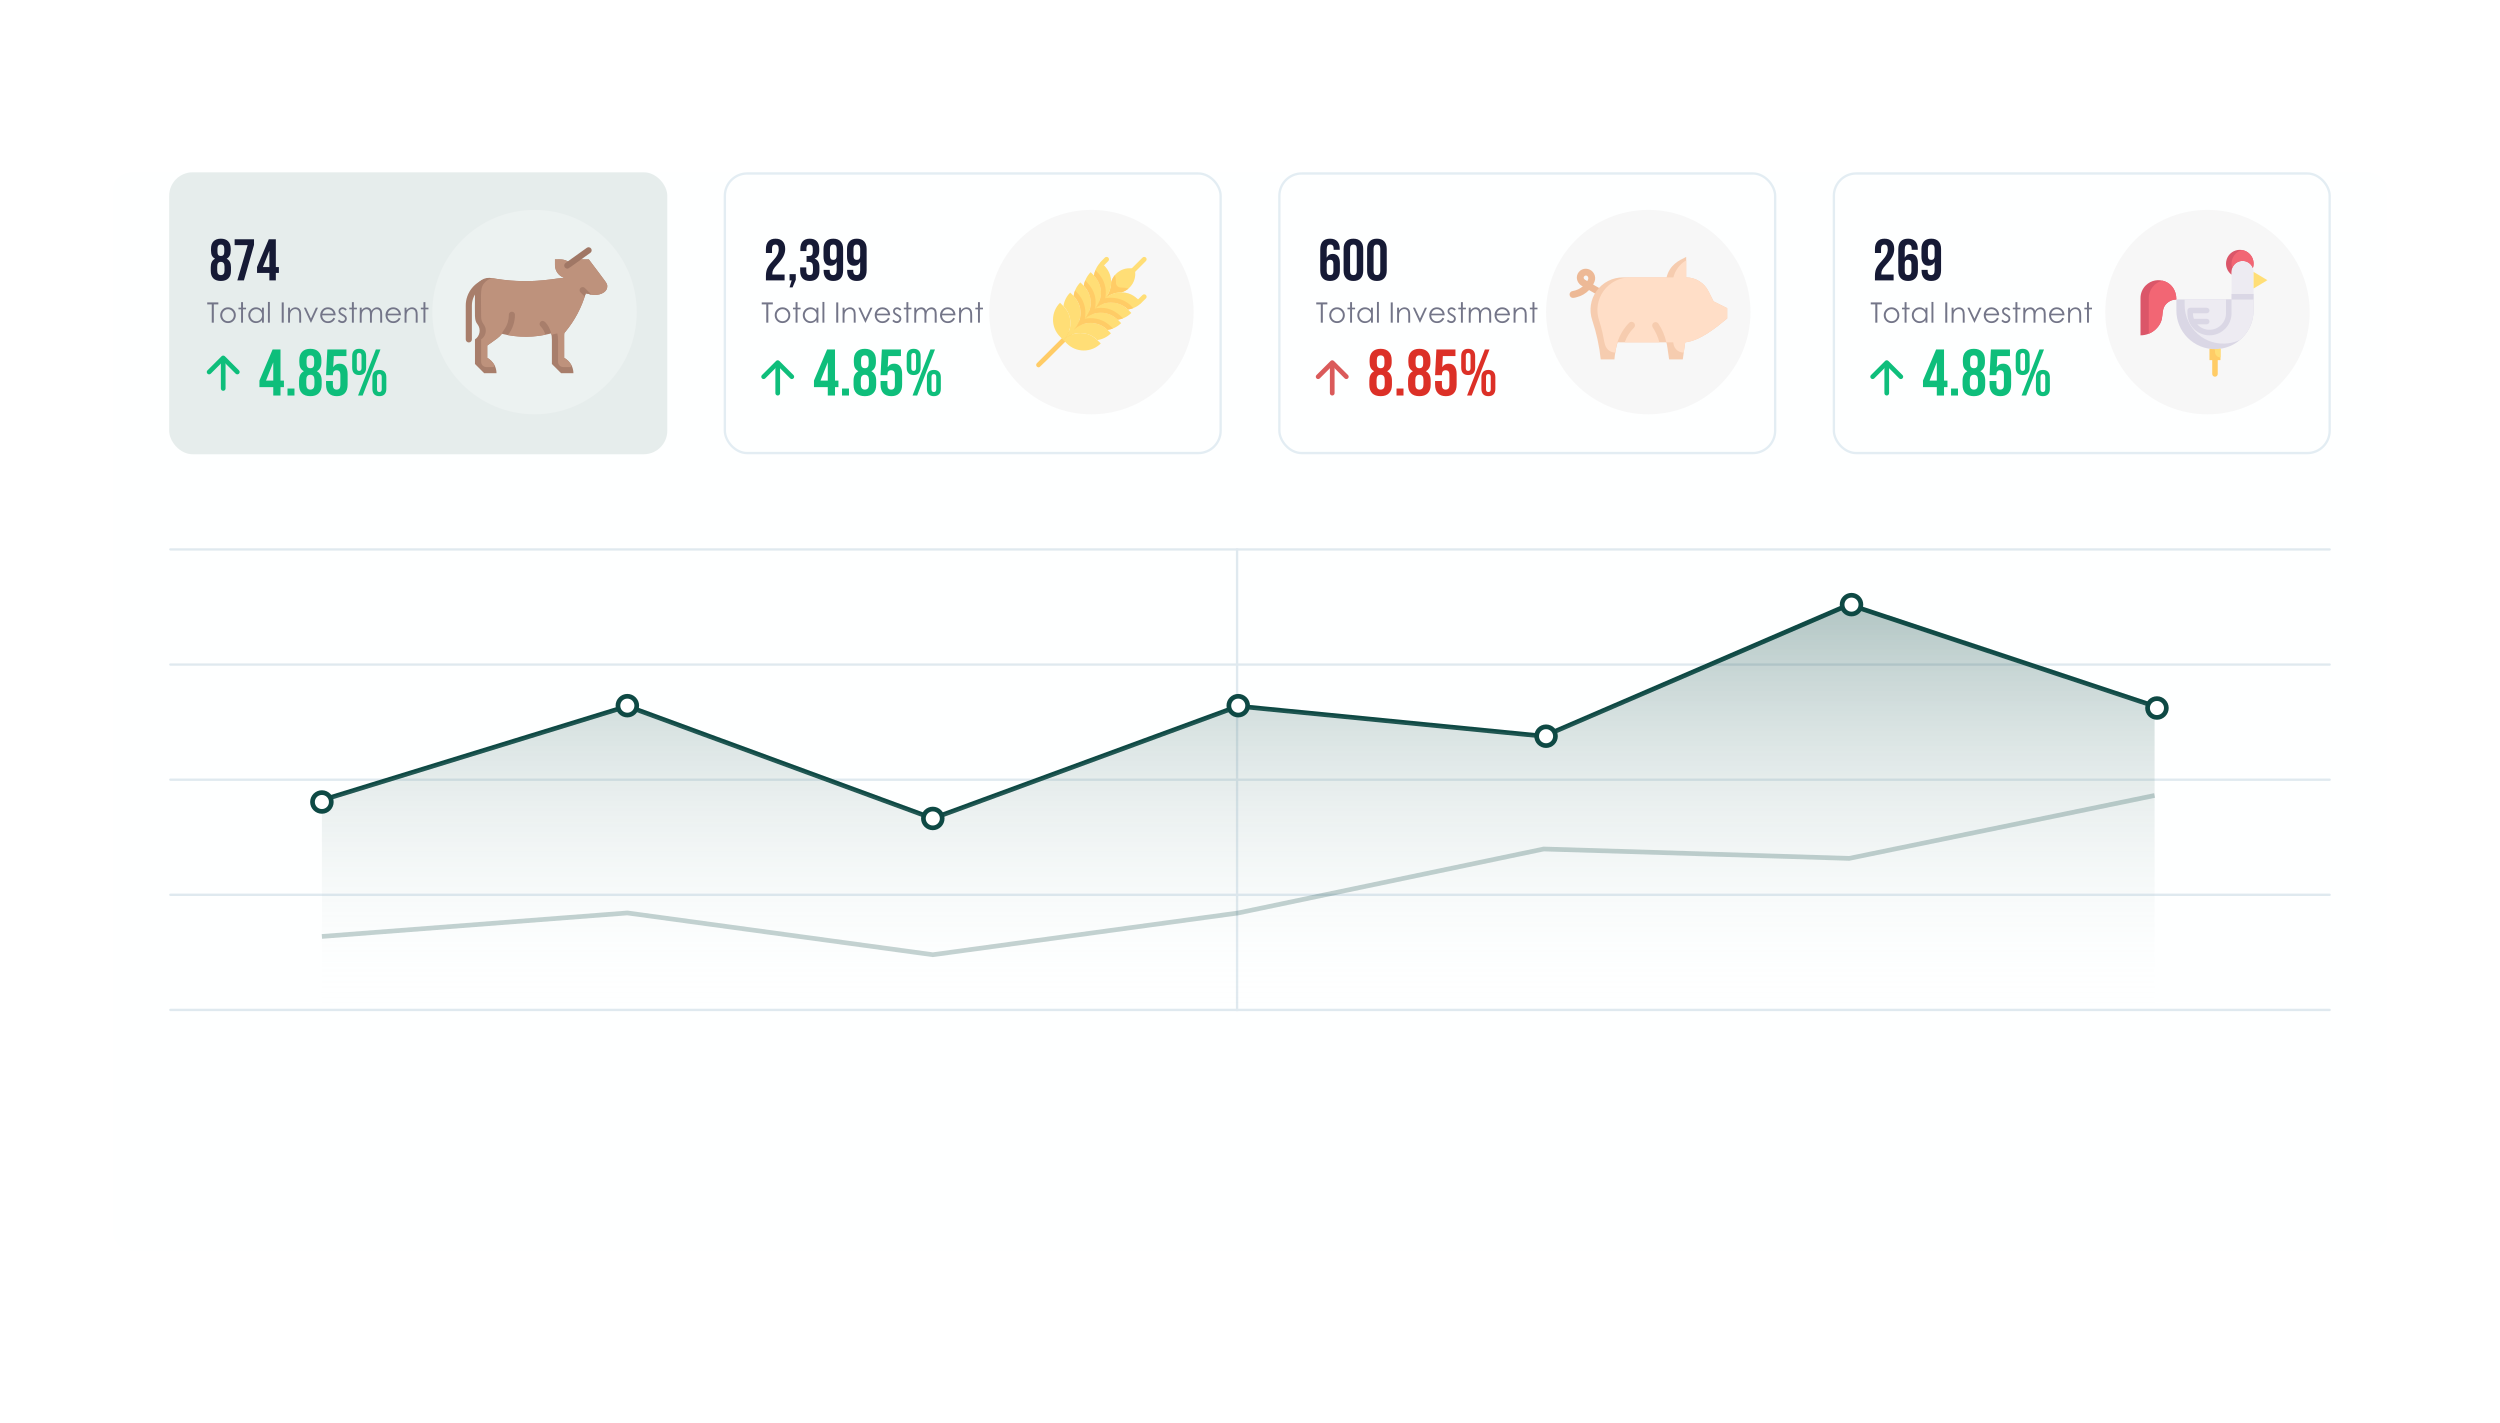 <svg width="975" height="555" viewBox="0 0 1064 555" fill="none" xmlns="http://www.w3.org/2000/svg">
<g filter="url(#filter0_d)">
<rect x="48" y="24" width="968" height="459" rx="8" fill="#FEFFFF"/>
</g>
<rect x="72" y="48" width="212" height="120" rx="10" fill="#0E4944" fill-opacity="0.1"/>
<path d="M88.193 104.219V103.381H92.922V104.219H91V112H90.121V104.219H88.193ZM97.041 105.461C98.022 105.461 98.834 105.816 99.478 106.527C100.064 107.176 100.357 107.943 100.357 108.83C100.357 109.721 100.047 110.5 99.426 111.168C98.809 111.832 98.014 112.164 97.041 112.164C96.064 112.164 95.266 111.832 94.644 111.168C94.027 110.5 93.719 109.721 93.719 108.83C93.719 107.947 94.012 107.182 94.598 106.533C95.242 105.818 96.057 105.461 97.041 105.461ZM97.041 106.264C96.361 106.264 95.777 106.516 95.289 107.02C94.801 107.523 94.557 108.133 94.557 108.848C94.557 109.309 94.668 109.738 94.891 110.137C95.113 110.535 95.414 110.844 95.793 111.062C96.172 111.277 96.588 111.385 97.041 111.385C97.494 111.385 97.91 111.277 98.289 111.062C98.668 110.844 98.969 110.535 99.191 110.137C99.414 109.738 99.525 109.309 99.525 108.848C99.525 108.133 99.279 107.523 98.787 107.02C98.299 106.516 97.717 106.264 97.041 106.264ZM102.602 103.258H103.428V105.625H104.729V106.328H103.428V112H102.602V106.328H101.482V105.625H102.602V103.258ZM112.305 105.625V112H111.496V110.904C111.152 111.322 110.766 111.637 110.336 111.848C109.91 112.059 109.443 112.164 108.936 112.164C108.033 112.164 107.262 111.838 106.621 111.186C105.984 110.529 105.666 109.732 105.666 108.795C105.666 107.877 105.988 107.092 106.633 106.439C107.277 105.787 108.053 105.461 108.959 105.461C109.482 105.461 109.955 105.572 110.377 105.795C110.803 106.018 111.176 106.352 111.496 106.797V105.625H112.305ZM109.023 106.252C108.566 106.252 108.145 106.365 107.758 106.592C107.371 106.814 107.062 107.129 106.832 107.535C106.605 107.941 106.492 108.371 106.492 108.824C106.492 109.273 106.607 109.703 106.838 110.113C107.068 110.523 107.377 110.844 107.764 111.074C108.154 111.301 108.572 111.414 109.018 111.414C109.467 111.414 109.893 111.301 110.295 111.074C110.697 110.848 111.006 110.541 111.221 110.154C111.439 109.768 111.549 109.332 111.549 108.848C111.549 108.109 111.305 107.492 110.816 106.996C110.332 106.5 109.734 106.252 109.023 106.252ZM114.033 103.164H114.854V112H114.033V103.164ZM119.898 103.381H120.76V112H119.898V103.381ZM122.605 105.625H123.426V106.768C123.754 106.33 124.117 106.004 124.516 105.789C124.914 105.57 125.348 105.461 125.816 105.461C126.293 105.461 126.715 105.582 127.082 105.824C127.453 106.066 127.727 106.393 127.902 106.803C128.078 107.213 128.166 107.852 128.166 108.719V112H127.352V108.959C127.352 108.225 127.32 107.734 127.258 107.488C127.16 107.066 126.977 106.75 126.707 106.539C126.438 106.324 126.086 106.217 125.652 106.217C125.156 106.217 124.711 106.381 124.316 106.709C123.926 107.037 123.668 107.443 123.543 107.928C123.465 108.244 123.426 108.822 123.426 109.662V112H122.605V105.625ZM129.326 105.625H130.199L132.332 110.266L134.447 105.625H135.326L132.408 112H132.262L129.326 105.625ZM141.953 109.885L142.645 110.248C142.418 110.693 142.156 111.053 141.859 111.326C141.562 111.6 141.229 111.809 140.857 111.953C140.486 112.094 140.066 112.164 139.598 112.164C138.559 112.164 137.746 111.824 137.16 111.145C136.574 110.461 136.281 109.689 136.281 108.83C136.281 108.021 136.529 107.301 137.025 106.668C137.654 105.863 138.496 105.461 139.551 105.461C140.637 105.461 141.504 105.873 142.152 106.697C142.613 107.279 142.848 108.006 142.855 108.877H137.125C137.141 109.619 137.377 110.229 137.834 110.705C138.291 111.178 138.855 111.414 139.527 111.414C139.852 111.414 140.166 111.357 140.471 111.244C140.779 111.131 141.041 110.98 141.256 110.793C141.471 110.605 141.703 110.303 141.953 109.885ZM141.953 108.168C141.844 107.73 141.684 107.381 141.473 107.119C141.266 106.857 140.99 106.646 140.646 106.486C140.303 106.326 139.941 106.246 139.562 106.246C138.938 106.246 138.4 106.447 137.951 106.85C137.623 107.143 137.375 107.582 137.207 108.168H141.953ZM147.596 106.322L147.068 106.867C146.631 106.441 146.203 106.229 145.785 106.229C145.52 106.229 145.291 106.316 145.1 106.492C144.912 106.668 144.818 106.873 144.818 107.107C144.818 107.314 144.896 107.512 145.053 107.699C145.209 107.891 145.537 108.115 146.037 108.373C146.646 108.689 147.061 108.994 147.279 109.287C147.494 109.584 147.602 109.918 147.602 110.289C147.602 110.812 147.418 111.256 147.051 111.619C146.684 111.982 146.225 112.164 145.674 112.164C145.307 112.164 144.955 112.084 144.619 111.924C144.287 111.764 144.012 111.543 143.793 111.262L144.309 110.676C144.727 111.148 145.17 111.385 145.639 111.385C145.967 111.385 146.246 111.279 146.477 111.068C146.707 110.857 146.822 110.609 146.822 110.324C146.822 110.09 146.746 109.881 146.594 109.697C146.441 109.518 146.098 109.291 145.562 109.018C144.988 108.721 144.598 108.428 144.391 108.139C144.184 107.85 144.08 107.52 144.08 107.148C144.08 106.664 144.244 106.262 144.572 105.941C144.904 105.621 145.322 105.461 145.826 105.461C146.412 105.461 147.002 105.748 147.596 106.322ZM149.77 103.258H150.596V105.625H151.896V106.328H150.596V112H149.77V106.328H148.65V105.625H149.77V103.258ZM153.115 105.625H153.93V106.727C154.215 106.32 154.508 106.023 154.809 105.836C155.223 105.586 155.658 105.461 156.115 105.461C156.424 105.461 156.717 105.521 156.994 105.643C157.271 105.764 157.498 105.926 157.674 106.129C157.85 106.328 158.002 106.615 158.131 106.99C158.404 106.49 158.746 106.111 159.156 105.854C159.566 105.592 160.008 105.461 160.48 105.461C160.922 105.461 161.311 105.572 161.646 105.795C161.986 106.018 162.238 106.328 162.402 106.727C162.566 107.125 162.648 107.723 162.648 108.52V112H161.811V108.52C161.811 107.836 161.762 107.367 161.664 107.113C161.566 106.855 161.398 106.648 161.16 106.492C160.926 106.336 160.645 106.258 160.316 106.258C159.918 106.258 159.553 106.375 159.221 106.609C158.893 106.844 158.652 107.156 158.5 107.547C158.348 107.938 158.271 108.59 158.271 109.504V112H157.457V108.736C157.457 107.967 157.408 107.445 157.311 107.172C157.217 106.895 157.051 106.674 156.812 106.51C156.574 106.342 156.291 106.258 155.963 106.258C155.584 106.258 155.229 106.373 154.896 106.604C154.568 106.83 154.324 107.137 154.164 107.523C154.008 107.91 153.93 108.502 153.93 109.299V112H153.115V105.625ZM169.75 109.885L170.441 110.248C170.215 110.693 169.953 111.053 169.656 111.326C169.359 111.6 169.025 111.809 168.654 111.953C168.283 112.094 167.863 112.164 167.395 112.164C166.355 112.164 165.543 111.824 164.957 111.145C164.371 110.461 164.078 109.689 164.078 108.83C164.078 108.021 164.326 107.301 164.822 106.668C165.451 105.863 166.293 105.461 167.348 105.461C168.434 105.461 169.301 105.873 169.949 106.697C170.41 107.279 170.645 108.006 170.652 108.877H164.922C164.938 109.619 165.174 110.229 165.631 110.705C166.088 111.178 166.652 111.414 167.324 111.414C167.648 111.414 167.963 111.357 168.268 111.244C168.576 111.131 168.838 110.98 169.053 110.793C169.268 110.605 169.5 110.303 169.75 109.885ZM169.75 108.168C169.641 107.73 169.48 107.381 169.27 107.119C169.062 106.857 168.787 106.646 168.443 106.486C168.1 106.326 167.738 106.246 167.359 106.246C166.734 106.246 166.197 106.447 165.748 106.85C165.42 107.143 165.172 107.582 165.004 108.168H169.75ZM172.188 105.625H173.008V106.768C173.336 106.33 173.699 106.004 174.098 105.789C174.496 105.57 174.93 105.461 175.398 105.461C175.875 105.461 176.297 105.582 176.664 105.824C177.035 106.066 177.309 106.393 177.484 106.803C177.66 107.213 177.748 107.852 177.748 108.719V112H176.934V108.959C176.934 108.225 176.902 107.734 176.84 107.488C176.742 107.066 176.559 106.75 176.289 106.539C176.02 106.324 175.668 106.217 175.234 106.217C174.738 106.217 174.293 106.381 173.898 106.709C173.508 107.037 173.25 107.443 173.125 107.928C173.047 108.244 173.008 108.822 173.008 109.662V112H172.188V105.625ZM180.227 103.258H181.053V105.625H182.354V106.328H181.053V112H180.227V106.328H179.107V105.625H180.227V103.258Z" fill="#737588"/>
<path d="M116.3 139.444H110.42V136.644L116.02 123.4H119.38V136.644H120.836V139.444H119.38V143H116.3V139.444ZM116.3 136.644V129H116.244L113.22 136.644H116.3ZM122.359 140.032H125.327V143H122.359V140.032ZM132.088 143.28C130.539 143.28 129.344 142.869 128.504 142.048C127.683 141.208 127.272 140.004 127.272 138.436V136.7C127.272 135.729 127.431 134.917 127.748 134.264C128.066 133.592 128.579 133.069 129.288 132.696V132.64C128.635 132.285 128.15 131.8 127.832 131.184C127.534 130.549 127.384 129.747 127.384 128.776V127.964C127.384 126.396 127.786 125.201 128.588 124.38C129.41 123.54 130.576 123.12 132.088 123.12C133.6 123.12 134.758 123.54 135.56 124.38C136.382 125.201 136.792 126.396 136.792 127.964V128.776C136.792 130.643 136.158 131.931 134.888 132.64V132.696C135.598 133.069 136.111 133.592 136.428 134.264C136.746 134.917 136.904 135.729 136.904 136.7V138.436C136.904 140.004 136.484 141.208 135.644 142.048C134.823 142.869 133.638 143.28 132.088 143.28ZM132.088 131.38C133.171 131.38 133.712 130.727 133.712 129.42V127.88C133.712 126.573 133.171 125.92 132.088 125.92C131.006 125.92 130.464 126.573 130.464 127.88V129.42C130.464 130.727 131.006 131.38 132.088 131.38ZM132.088 140.48C133.246 140.48 133.824 139.743 133.824 138.268V136.392C133.824 134.917 133.246 134.18 132.088 134.18C130.931 134.18 130.352 134.917 130.352 136.392V138.268C130.352 139.743 130.931 140.48 132.088 140.48ZM143.355 143.28C141.862 143.28 140.723 142.86 139.939 142.02C139.155 141.161 138.763 139.939 138.763 138.352V136.812H141.675V138.576C141.675 139.845 142.207 140.48 143.271 140.48C144.335 140.48 144.867 139.845 144.867 138.576V134.18C144.867 132.892 144.335 132.248 143.271 132.248C142.207 132.248 141.675 132.892 141.675 134.18V134.348H138.763L139.323 123.4H147.443V126.2H142.067L141.815 130.876H141.871C142.45 129.924 143.337 129.448 144.531 129.448C145.651 129.448 146.501 129.831 147.079 130.596C147.658 131.361 147.947 132.472 147.947 133.928V138.352C147.947 139.939 147.555 141.161 146.771 142.02C145.987 142.86 144.849 143.28 143.355 143.28ZM152.858 134.292C151.887 134.292 151.15 134.021 150.646 133.48C150.142 132.939 149.89 132.164 149.89 131.156V126.256C149.89 125.248 150.142 124.473 150.646 123.932C151.15 123.391 151.887 123.12 152.858 123.12C153.829 123.12 154.566 123.391 155.07 123.932C155.574 124.473 155.826 125.248 155.826 126.256V131.156C155.826 132.164 155.574 132.939 155.07 133.48C154.566 134.021 153.829 134.292 152.858 134.292ZM159.97 123.4H161.93L154.342 143H152.382L159.97 123.4ZM152.858 132.528C153.53 132.528 153.866 132.117 153.866 131.296V126.116C153.866 125.295 153.53 124.884 152.858 124.884C152.186 124.884 151.85 125.295 151.85 126.116V131.296C151.85 132.117 152.186 132.528 152.858 132.528ZM161.454 143.28C160.483 143.28 159.746 143.009 159.242 142.468C158.738 141.927 158.486 141.152 158.486 140.144V135.244C158.486 134.236 158.738 133.461 159.242 132.92C159.746 132.379 160.483 132.108 161.454 132.108C162.425 132.108 163.162 132.379 163.666 132.92C164.17 133.461 164.422 134.236 164.422 135.244V140.144C164.422 141.152 164.17 141.927 163.666 142.468C163.162 143.009 162.425 143.28 161.454 143.28ZM161.454 141.516C162.126 141.516 162.462 141.105 162.462 140.284V135.104C162.462 134.283 162.126 133.872 161.454 133.872C160.782 133.872 160.446 134.283 160.446 135.104V140.284C160.446 141.105 160.782 141.516 161.454 141.516Z" fill="#0EBE7B"/>
<path d="M94 94.25C92.617 94.25 91.55 93.883 90.8 93.15C90.067 92.4 89.7 91.325 89.7 89.925V88.375C89.7 87.508 89.842 86.783 90.125 86.2C90.408 85.6 90.867 85.133 91.5 84.8V84.75C90.917 84.433 90.483 84 90.2 83.45C89.933 82.883 89.8 82.167 89.8 81.3V80.575C89.8 79.175 90.158 78.108 90.875 77.375C91.608 76.625 92.65 76.25 94 76.25C95.35 76.25 96.383 76.625 97.1 77.375C97.833 78.108 98.2 79.175 98.2 80.575V81.3C98.2 82.967 97.633 84.117 96.5 84.75V84.8C97.133 85.133 97.592 85.6 97.875 86.2C98.158 86.783 98.3 87.508 98.3 88.375V89.925C98.3 91.325 97.925 92.4 97.175 93.15C96.442 93.883 95.383 94.25 94 94.25ZM94 83.625C94.967 83.625 95.45 83.042 95.45 81.875V80.5C95.45 79.333 94.967 78.75 94 78.75C93.033 78.75 92.55 79.333 92.55 80.5V81.875C92.55 83.042 93.033 83.625 94 83.625ZM94 91.75C95.033 91.75 95.55 91.092 95.55 89.775V88.1C95.55 86.783 95.033 86.125 94 86.125C92.967 86.125 92.45 86.783 92.45 88.1V89.775C92.45 91.092 92.967 91.75 94 91.75ZM105.41 79H99.86V76.5H108.11V78.9L103.81 94H101.01L105.41 79ZM114.645 90.825H109.395V88.325L114.395 76.5H117.395V88.325H118.695V90.825H117.395V94H114.645V90.825ZM114.645 88.325V81.5H114.595L111.895 88.325H114.645Z" fill="#161A35"/>
<circle cx="227.5" cy="107.5" r="43.5" fill="white" fill-opacity="0.25"/>
<path d="M198.221 119.109V104.706C198.22 101.992 199.156 99.36 200.871 97.255C202.586 95.151 204.976 93.704 207.635 93.158C207.982 93.088 208.343 93.16 208.638 93.356C208.932 93.552 209.137 93.858 209.206 94.205C209.276 94.552 209.204 94.913 209.008 95.208C208.811 95.502 208.506 95.707 208.159 95.776C206.1 96.2 204.249 97.318 202.916 98.944C201.584 100.57 200.85 102.604 200.839 104.706V119.109C200.839 119.457 200.701 119.79 200.456 120.035C200.21 120.281 199.877 120.419 199.53 120.419C199.183 120.419 198.85 120.281 198.604 120.035C198.359 119.79 198.221 119.457 198.221 119.109Z" fill="#A87E6B"/>
<path d="M258.451 96.549C258.451 99.456 254.366 100.739 251.511 100.019L249.285 99.469C247.557 105.511 244.587 111.126 240.565 115.954C239.95 116.7 240.12 114.907 240.12 126.966C241.406 127.695 242.466 128.764 243.184 130.056C243.748 131.121 244.045 132.307 244.048 133.513H238.81L234.882 129.585C234.882 117.931 234.987 118.062 234.568 116.57C227.712 118.399 220.503 118.458 213.618 116.74C212.309 118.376 211.523 118.769 207.386 121.728V126.966C208.672 127.695 209.732 128.764 210.45 130.056C211.014 131.121 211.311 132.307 211.314 133.513H206.076L202.148 129.585V119.11C202.653 118.773 203.084 118.337 203.415 117.829C203.746 117.32 203.97 116.749 204.073 116.151C204.176 115.553 204.156 114.941 204.014 114.351C203.872 113.761 203.611 113.206 203.248 112.72C201.782 110.782 202.148 109.944 202.148 98.932C202.144 98.126 202.303 97.328 202.615 96.585C202.927 95.842 203.386 95.169 203.965 94.608C204.543 94.047 205.229 93.608 205.981 93.319C206.733 93.029 207.536 92.894 208.341 92.922C210.057 92.922 221.042 95.868 237.003 93.21L240.12 92.922C238.977 92.541 237.982 91.81 237.278 90.832C236.573 89.855 236.193 88.68 236.192 87.475V85.066C238.745 85.066 240.774 84.791 242.738 86.821L245.357 85.066H250.595C258.372 95.436 258.451 95.188 258.451 96.549Z" fill="#A87E6B"/>
<path d="M258.451 96.549C258.451 99.417 254.523 100.687 251.708 100.058L249.286 99.469C247.558 105.511 244.588 111.126 240.565 115.954C239.95 116.7 240.12 114.907 240.12 126.966C241.45 127.712 242.536 128.826 243.249 130.174L242.83 130.894H239.74C239.446 130.896 239.154 130.839 238.881 130.727C238.609 130.615 238.362 130.45 238.153 130.242C237.945 130.034 237.78 129.786 237.668 129.514C237.556 129.241 237.5 128.949 237.501 128.655C237.501 119.149 237.645 118.18 237.187 116.57C235.982 116.871 235.956 116.884 234.699 117.133C234.32 114.514 231.779 109.879 230.025 111.633C229.902 111.755 229.805 111.9 229.738 112.059C229.672 112.219 229.638 112.39 229.638 112.563C229.638 112.736 229.672 112.907 229.738 113.066C229.805 113.226 229.902 113.371 230.025 113.493C231.026 114.498 231.737 115.756 232.081 117.133C226.834 118.219 221.426 118.272 216.159 117.29C218.104 114.824 219.165 111.776 219.17 108.635C219.17 108.288 219.032 107.954 218.787 107.709C218.541 107.463 218.208 107.325 217.861 107.325C217.514 107.325 217.181 107.463 216.935 107.709C216.689 107.954 216.552 108.288 216.552 108.635C216.552 113.767 213.619 115.587 213.619 116.74C212.309 118.376 211.524 118.769 207.386 121.728V126.966C208.716 127.712 209.802 128.826 210.515 130.174L210.096 130.894H207.006C206.712 130.896 206.42 130.839 206.147 130.727C205.875 130.615 205.627 130.45 205.419 130.242C205.211 130.034 205.046 129.786 204.934 129.514C204.822 129.241 204.765 128.949 204.767 128.655V119.11C205.379 118.701 205.88 118.148 206.228 117.499C206.575 116.851 206.757 116.127 206.757 115.391C206.757 112.694 204.767 112.563 204.767 109.433C204.767 98.775 204.204 96.995 206.522 94.677C207.358 93.844 208.426 93.283 209.586 93.066C223.845 95.685 233.036 93.603 240.12 92.922C238.977 92.541 237.983 91.81 237.278 90.832C236.573 89.855 236.193 88.68 236.192 87.475V85.066C238.745 85.066 240.775 84.791 242.739 86.821L245.358 85.066H250.595C258.373 95.436 258.451 95.188 258.451 96.549Z" fill="#BE927C"/>
<path d="M234.882 118.009C234.882 117.708 234.804 117.42 234.738 117.132C234.805 117.421 234.854 117.714 234.882 118.009Z" fill="#A87E6B"/>
<path d="M251.709 100.058L249.286 99.469C249.155 99.953 248.998 100.425 248.854 100.896L247.047 99.089C246.925 98.967 246.828 98.822 246.762 98.663C246.696 98.503 246.662 98.332 246.662 98.159C246.662 97.987 246.696 97.816 246.762 97.656C246.828 97.497 246.925 97.352 247.047 97.23C247.169 97.108 247.314 97.011 247.474 96.945C247.633 96.879 247.804 96.845 247.977 96.845C248.149 96.845 248.32 96.879 248.48 96.945C248.639 97.011 248.784 97.108 248.906 97.23C252.036 100.359 251.682 100.032 251.709 100.058Z" fill="#A87E6B"/>
<path d="M241.43 88.994C241.154 88.992 240.886 88.903 240.663 88.74C240.441 88.577 240.276 88.347 240.191 88.084C240.107 87.822 240.108 87.539 240.194 87.276C240.28 87.014 240.447 86.786 240.67 86.624L249.836 80.077C250.118 79.91 250.452 79.855 250.773 79.923C251.093 79.99 251.377 80.175 251.568 80.442C251.759 80.708 251.843 81.036 251.803 81.362C251.764 81.687 251.604 81.985 251.355 82.198C241.508 89.243 242.032 88.994 241.43 88.994Z" fill="#A07765"/>
<path d="M94.293 126.293C94.679 125.906 95.304 125.902 95.695 126.281L95.707 126.293L101.707 132.293C102.098 132.683 102.098 133.317 101.707 133.707C101.321 134.094 100.696 134.098 100.305 133.719L100.293 133.707L95 128.414L89.707 133.707C89.321 134.094 88.696 134.098 88.305 133.719L88.293 133.707C87.906 133.321 87.902 132.696 88.281 132.305L88.293 132.293L94.293 126.293Z" fill="#0EBE7B"/>
<path d="M95 126.833C95.547 126.833 95.991 127.272 96 127.816L96 127.833V140C96 140.552 95.552 141 95 141C94.453 141 94.009 140.561 94 140.016L94 140V127.833C94 127.281 94.448 126.833 95 126.833Z" fill="#0EBE7B"/>
<rect x="308.5" y="48.5" width="211" height="119" rx="9.5" stroke="#E3EDF3"/>
<path d="M330.293 128.293C330.679 127.906 331.304 127.902 331.695 128.281L331.707 128.293L337.707 134.293C338.098 134.683 338.098 135.317 337.707 135.707C337.321 136.094 336.696 136.098 336.305 135.719L336.293 135.707L331 130.414L325.707 135.707C325.321 136.094 324.696 136.098 324.305 135.719L324.293 135.707C323.906 135.321 323.902 134.696 324.281 134.305L324.293 134.293L330.293 128.293Z" fill="#0EBE7B"/>
<path d="M331 128.833C331.547 128.833 331.991 129.272 332 129.816L332 129.833V142C332 142.552 331.552 143 331 143C330.453 143 330.009 142.561 330 142.016L330 142V129.833C330 129.281 330.448 128.833 331 128.833Z" fill="#0EBE7B"/>
<path d="M324.193 104.219V103.381H328.922V104.219H327V112H326.121V104.219H324.193ZM333.041 105.461C334.021 105.461 334.834 105.816 335.479 106.527C336.064 107.176 336.357 107.943 336.357 108.83C336.357 109.721 336.047 110.5 335.426 111.168C334.809 111.832 334.014 112.164 333.041 112.164C332.064 112.164 331.266 111.832 330.645 111.168C330.027 110.5 329.719 109.721 329.719 108.83C329.719 107.947 330.012 107.182 330.598 106.533C331.242 105.818 332.057 105.461 333.041 105.461ZM333.041 106.264C332.361 106.264 331.777 106.516 331.289 107.02C330.801 107.523 330.557 108.133 330.557 108.848C330.557 109.309 330.668 109.738 330.891 110.137C331.113 110.535 331.414 110.844 331.793 111.062C332.172 111.277 332.588 111.385 333.041 111.385C333.494 111.385 333.91 111.277 334.289 111.062C334.668 110.844 334.969 110.535 335.191 110.137C335.414 109.738 335.525 109.309 335.525 108.848C335.525 108.133 335.279 107.523 334.787 107.02C334.299 106.516 333.717 106.264 333.041 106.264ZM338.602 103.258H339.428V105.625H340.729V106.328H339.428V112H338.602V106.328H337.482V105.625H338.602V103.258ZM348.305 105.625V112H347.496V110.904C347.152 111.322 346.766 111.637 346.336 111.848C345.91 112.059 345.443 112.164 344.936 112.164C344.033 112.164 343.262 111.838 342.621 111.186C341.984 110.529 341.666 109.732 341.666 108.795C341.666 107.877 341.988 107.092 342.633 106.439C343.277 105.787 344.053 105.461 344.959 105.461C345.482 105.461 345.955 105.572 346.377 105.795C346.803 106.018 347.176 106.352 347.496 106.797V105.625H348.305ZM345.023 106.252C344.566 106.252 344.145 106.365 343.758 106.592C343.371 106.814 343.062 107.129 342.832 107.535C342.605 107.941 342.492 108.371 342.492 108.824C342.492 109.273 342.607 109.703 342.838 110.113C343.068 110.523 343.377 110.844 343.764 111.074C344.154 111.301 344.572 111.414 345.018 111.414C345.467 111.414 345.893 111.301 346.295 111.074C346.697 110.848 347.006 110.541 347.221 110.154C347.439 109.768 347.549 109.332 347.549 108.848C347.549 108.109 347.305 107.492 346.816 106.996C346.332 106.5 345.734 106.252 345.023 106.252ZM350.033 103.164H350.854V112H350.033V103.164ZM355.898 103.381H356.76V112H355.898V103.381ZM358.605 105.625H359.426V106.768C359.754 106.33 360.117 106.004 360.516 105.789C360.914 105.57 361.348 105.461 361.816 105.461C362.293 105.461 362.715 105.582 363.082 105.824C363.453 106.066 363.727 106.393 363.902 106.803C364.078 107.213 364.166 107.852 364.166 108.719V112H363.352V108.959C363.352 108.225 363.32 107.734 363.258 107.488C363.16 107.066 362.977 106.75 362.707 106.539C362.438 106.324 362.086 106.217 361.652 106.217C361.156 106.217 360.711 106.381 360.316 106.709C359.926 107.037 359.668 107.443 359.543 107.928C359.465 108.244 359.426 108.822 359.426 109.662V112H358.605V105.625ZM365.326 105.625H366.199L368.332 110.266L370.447 105.625H371.326L368.408 112H368.262L365.326 105.625ZM377.953 109.885L378.645 110.248C378.418 110.693 378.156 111.053 377.859 111.326C377.562 111.6 377.229 111.809 376.857 111.953C376.486 112.094 376.066 112.164 375.598 112.164C374.559 112.164 373.746 111.824 373.16 111.145C372.574 110.461 372.281 109.689 372.281 108.83C372.281 108.021 372.529 107.301 373.025 106.668C373.654 105.863 374.496 105.461 375.551 105.461C376.637 105.461 377.504 105.873 378.152 106.697C378.613 107.279 378.848 108.006 378.855 108.877H373.125C373.141 109.619 373.377 110.229 373.834 110.705C374.291 111.178 374.855 111.414 375.527 111.414C375.852 111.414 376.166 111.357 376.471 111.244C376.779 111.131 377.041 110.98 377.256 110.793C377.471 110.605 377.703 110.303 377.953 109.885ZM377.953 108.168C377.844 107.73 377.684 107.381 377.473 107.119C377.266 106.857 376.99 106.646 376.646 106.486C376.303 106.326 375.941 106.246 375.562 106.246C374.938 106.246 374.4 106.447 373.951 106.85C373.623 107.143 373.375 107.582 373.207 108.168H377.953ZM383.596 106.322L383.068 106.867C382.631 106.441 382.203 106.229 381.785 106.229C381.52 106.229 381.291 106.316 381.1 106.492C380.912 106.668 380.818 106.873 380.818 107.107C380.818 107.314 380.896 107.512 381.053 107.699C381.209 107.891 381.537 108.115 382.037 108.373C382.646 108.689 383.061 108.994 383.279 109.287C383.494 109.584 383.602 109.918 383.602 110.289C383.602 110.812 383.418 111.256 383.051 111.619C382.684 111.982 382.225 112.164 381.674 112.164C381.307 112.164 380.955 112.084 380.619 111.924C380.287 111.764 380.012 111.543 379.793 111.262L380.309 110.676C380.727 111.148 381.17 111.385 381.639 111.385C381.967 111.385 382.246 111.279 382.477 111.068C382.707 110.857 382.822 110.609 382.822 110.324C382.822 110.09 382.746 109.881 382.594 109.697C382.441 109.518 382.098 109.291 381.562 109.018C380.988 108.721 380.598 108.428 380.391 108.139C380.184 107.85 380.08 107.52 380.08 107.148C380.08 106.664 380.244 106.262 380.572 105.941C380.904 105.621 381.322 105.461 381.826 105.461C382.412 105.461 383.002 105.748 383.596 106.322ZM385.77 103.258H386.596V105.625H387.896V106.328H386.596V112H385.77V106.328H384.65V105.625H385.77V103.258ZM389.115 105.625H389.93V106.727C390.215 106.32 390.508 106.023 390.809 105.836C391.223 105.586 391.658 105.461 392.115 105.461C392.424 105.461 392.717 105.521 392.994 105.643C393.271 105.764 393.498 105.926 393.674 106.129C393.85 106.328 394.002 106.615 394.131 106.99C394.404 106.49 394.746 106.111 395.156 105.854C395.566 105.592 396.008 105.461 396.48 105.461C396.922 105.461 397.311 105.572 397.646 105.795C397.986 106.018 398.238 106.328 398.402 106.727C398.566 107.125 398.648 107.723 398.648 108.52V112H397.811V108.52C397.811 107.836 397.762 107.367 397.664 107.113C397.566 106.855 397.398 106.648 397.16 106.492C396.926 106.336 396.645 106.258 396.316 106.258C395.918 106.258 395.553 106.375 395.221 106.609C394.893 106.844 394.652 107.156 394.5 107.547C394.348 107.938 394.271 108.59 394.271 109.504V112H393.457V108.736C393.457 107.967 393.408 107.445 393.311 107.172C393.217 106.895 393.051 106.674 392.812 106.51C392.574 106.342 392.291 106.258 391.963 106.258C391.584 106.258 391.229 106.373 390.896 106.604C390.568 106.83 390.324 107.137 390.164 107.523C390.008 107.91 389.93 108.502 389.93 109.299V112H389.115V105.625ZM405.75 109.885L406.441 110.248C406.215 110.693 405.953 111.053 405.656 111.326C405.359 111.6 405.025 111.809 404.654 111.953C404.283 112.094 403.863 112.164 403.395 112.164C402.355 112.164 401.543 111.824 400.957 111.145C400.371 110.461 400.078 109.689 400.078 108.83C400.078 108.021 400.326 107.301 400.822 106.668C401.451 105.863 402.293 105.461 403.348 105.461C404.434 105.461 405.301 105.873 405.949 106.697C406.41 107.279 406.645 108.006 406.652 108.877H400.922C400.938 109.619 401.174 110.229 401.631 110.705C402.088 111.178 402.652 111.414 403.324 111.414C403.648 111.414 403.963 111.357 404.268 111.244C404.576 111.131 404.838 110.98 405.053 110.793C405.268 110.605 405.5 110.303 405.75 109.885ZM405.75 108.168C405.641 107.73 405.48 107.381 405.27 107.119C405.062 106.857 404.787 106.646 404.443 106.486C404.1 106.326 403.738 106.246 403.359 106.246C402.734 106.246 402.197 106.447 401.748 106.85C401.42 107.143 401.172 107.582 401.004 108.168H405.75ZM408.188 105.625H409.008V106.768C409.336 106.33 409.699 106.004 410.098 105.789C410.496 105.57 410.93 105.461 411.398 105.461C411.875 105.461 412.297 105.582 412.664 105.824C413.035 106.066 413.309 106.393 413.484 106.803C413.66 107.213 413.748 107.852 413.748 108.719V112H412.934V108.959C412.934 108.225 412.902 107.734 412.84 107.488C412.742 107.066 412.559 106.75 412.289 106.539C412.02 106.324 411.668 106.217 411.234 106.217C410.738 106.217 410.293 106.381 409.898 106.709C409.508 107.037 409.25 107.443 409.125 107.928C409.047 108.244 409.008 108.822 409.008 109.662V112H408.188V105.625ZM416.227 103.258H417.053V105.625H418.354V106.328H417.053V112H416.227V106.328H415.107V105.625H416.227V103.258Z" fill="#737588"/>
<path d="M352.3 139.444H346.42V136.644L352.02 123.4H355.38V136.644H356.836V139.444H355.38V143H352.3V139.444ZM352.3 136.644V129H352.244L349.22 136.644H352.3ZM358.359 140.032H361.327V143H358.359V140.032ZM368.088 143.28C366.539 143.28 365.344 142.869 364.504 142.048C363.683 141.208 363.272 140.004 363.272 138.436V136.7C363.272 135.729 363.431 134.917 363.748 134.264C364.066 133.592 364.579 133.069 365.288 132.696V132.64C364.635 132.285 364.15 131.8 363.832 131.184C363.534 130.549 363.384 129.747 363.384 128.776V127.964C363.384 126.396 363.786 125.201 364.588 124.38C365.41 123.54 366.576 123.12 368.088 123.12C369.6 123.12 370.758 123.54 371.56 124.38C372.382 125.201 372.792 126.396 372.792 127.964V128.776C372.792 130.643 372.158 131.931 370.888 132.64V132.696C371.598 133.069 372.111 133.592 372.428 134.264C372.746 134.917 372.904 135.729 372.904 136.7V138.436C372.904 140.004 372.484 141.208 371.644 142.048C370.823 142.869 369.638 143.28 368.088 143.28ZM368.088 131.38C369.171 131.38 369.712 130.727 369.712 129.42V127.88C369.712 126.573 369.171 125.92 368.088 125.92C367.006 125.92 366.464 126.573 366.464 127.88V129.42C366.464 130.727 367.006 131.38 368.088 131.38ZM368.088 140.48C369.246 140.48 369.824 139.743 369.824 138.268V136.392C369.824 134.917 369.246 134.18 368.088 134.18C366.931 134.18 366.352 134.917 366.352 136.392V138.268C366.352 139.743 366.931 140.48 368.088 140.48ZM379.355 143.28C377.862 143.28 376.723 142.86 375.939 142.02C375.155 141.161 374.763 139.939 374.763 138.352V136.812H377.675V138.576C377.675 139.845 378.207 140.48 379.271 140.48C380.335 140.48 380.867 139.845 380.867 138.576V134.18C380.867 132.892 380.335 132.248 379.271 132.248C378.207 132.248 377.675 132.892 377.675 134.18V134.348H374.763L375.323 123.4H383.443V126.2H378.067L377.815 130.876H377.871C378.45 129.924 379.337 129.448 380.531 129.448C381.651 129.448 382.501 129.831 383.079 130.596C383.658 131.361 383.947 132.472 383.947 133.928V138.352C383.947 139.939 383.555 141.161 382.771 142.02C381.987 142.86 380.849 143.28 379.355 143.28ZM388.858 134.292C387.887 134.292 387.15 134.021 386.646 133.48C386.142 132.939 385.89 132.164 385.89 131.156V126.256C385.89 125.248 386.142 124.473 386.646 123.932C387.15 123.391 387.887 123.12 388.858 123.12C389.829 123.12 390.566 123.391 391.07 123.932C391.574 124.473 391.826 125.248 391.826 126.256V131.156C391.826 132.164 391.574 132.939 391.07 133.48C390.566 134.021 389.829 134.292 388.858 134.292ZM395.97 123.4H397.93L390.342 143H388.382L395.97 123.4ZM388.858 132.528C389.53 132.528 389.866 132.117 389.866 131.296V126.116C389.866 125.295 389.53 124.884 388.858 124.884C388.186 124.884 387.85 125.295 387.85 126.116V131.296C387.85 132.117 388.186 132.528 388.858 132.528ZM397.454 143.28C396.483 143.28 395.746 143.009 395.242 142.468C394.738 141.927 394.486 141.152 394.486 140.144V135.244C394.486 134.236 394.738 133.461 395.242 132.92C395.746 132.379 396.483 132.108 397.454 132.108C398.425 132.108 399.162 132.379 399.666 132.92C400.17 133.461 400.422 134.236 400.422 135.244V140.144C400.422 141.152 400.17 141.927 399.666 142.468C399.162 143.009 398.425 143.28 397.454 143.28ZM397.454 141.516C398.126 141.516 398.462 141.105 398.462 140.284V135.104C398.462 134.283 398.126 133.872 397.454 133.872C396.782 133.872 396.446 134.283 396.446 135.104V140.284C396.446 141.105 396.782 141.516 397.454 141.516Z" fill="#0EBE7B"/>
<path d="M325.975 92.1C325.975 90.85 326.175 89.783 326.575 88.9C326.975 88 327.692 87.008 328.725 85.925C329.742 84.842 330.442 83.917 330.825 83.15C331.225 82.383 331.425 81.583 331.425 80.75C331.425 80 331.3 79.483 331.05 79.2C330.817 78.9 330.467 78.75 330 78.75C329.05 78.75 328.575 79.325 328.575 80.475V82.35H325.975V80.65C325.975 79.233 326.325 78.15 327.025 77.4C327.725 76.633 328.742 76.25 330.075 76.25C331.408 76.25 332.425 76.633 333.125 77.4C333.825 78.15 334.175 79.233 334.175 80.65C334.175 81.717 333.917 82.758 333.4 83.775C332.9 84.792 332.025 85.958 330.775 87.275C329.958 88.142 329.408 88.85 329.125 89.4C328.842 89.933 328.7 90.508 328.7 91.125V91.5H333.925V94H325.975V92.1ZM336.935 94H336.035V91.35H338.685V93.725L337.31 97H336.035L336.935 94ZM344.647 94.25C343.297 94.25 342.272 93.875 341.572 93.125C340.888 92.375 340.547 91.3 340.547 89.9V88.475H343.147V90.025C343.147 91.175 343.622 91.75 344.572 91.75C345.038 91.75 345.388 91.608 345.622 91.325C345.872 91.025 345.997 90.508 345.997 89.775V88.35C345.997 87.55 345.855 86.983 345.572 86.65C345.288 86.3 344.83 86.125 344.197 86.125H343.272V83.625H344.272C344.822 83.625 345.23 83.483 345.497 83.2C345.78 82.917 345.922 82.442 345.922 81.775V80.5C345.922 79.9 345.797 79.458 345.547 79.175C345.297 78.892 344.963 78.75 344.547 78.75C343.663 78.75 343.222 79.292 343.222 80.375V81.525H340.622V80.6C340.622 79.2 340.963 78.125 341.647 77.375C342.347 76.625 343.347 76.25 344.647 76.25C345.963 76.25 346.963 76.625 347.647 77.375C348.33 78.108 348.672 79.175 348.672 80.575V81.2C348.672 82.15 348.513 82.917 348.197 83.5C347.88 84.067 347.388 84.475 346.722 84.725V84.775C347.438 85.042 347.955 85.475 348.272 86.075C348.588 86.675 348.747 87.442 348.747 88.375V89.925C348.747 91.325 348.397 92.4 347.697 93.15C347.013 93.883 345.997 94.25 344.647 94.25ZM354.631 94.25C353.298 94.25 352.281 93.875 351.581 93.125C350.881 92.358 350.531 91.267 350.531 89.85V89.525H353.131V90.025C353.131 91.175 353.606 91.75 354.556 91.75C355.073 91.75 355.456 91.592 355.706 91.275C355.956 90.958 356.081 90.4 356.081 89.6V86.25H356.031C355.548 87.267 354.715 87.775 353.531 87.775C352.531 87.775 351.773 87.433 351.256 86.75C350.74 86.067 350.481 85.075 350.481 83.775V80.65C350.481 79.25 350.84 78.167 351.556 77.4C352.273 76.633 353.306 76.25 354.656 76.25C356.006 76.25 357.04 76.633 357.756 77.4C358.473 78.167 358.831 79.25 358.831 80.65V89.7C358.831 92.733 357.431 94.25 354.631 94.25ZM354.656 85.275C355.606 85.275 356.081 84.7 356.081 83.55V80.45C356.081 79.317 355.606 78.75 354.656 78.75C353.706 78.75 353.231 79.317 353.231 80.45V83.55C353.231 84.7 353.706 85.275 354.656 85.275ZM364.641 94.25C363.308 94.25 362.291 93.875 361.591 93.125C360.891 92.358 360.541 91.267 360.541 89.85V89.525H363.141V90.025C363.141 91.175 363.616 91.75 364.566 91.75C365.083 91.75 365.466 91.592 365.716 91.275C365.966 90.958 366.091 90.4 366.091 89.6V86.25H366.041C365.558 87.267 364.725 87.775 363.541 87.775C362.541 87.775 361.783 87.433 361.266 86.75C360.75 86.067 360.491 85.075 360.491 83.775V80.65C360.491 79.25 360.85 78.167 361.566 77.4C362.283 76.633 363.316 76.25 364.666 76.25C366.016 76.25 367.05 76.633 367.766 77.4C368.483 78.167 368.841 79.25 368.841 80.65V89.7C368.841 92.733 367.441 94.25 364.641 94.25ZM364.666 85.275C365.616 85.275 366.091 84.7 366.091 83.55V80.45C366.091 79.317 365.616 78.75 364.666 78.75C363.716 78.75 363.241 79.317 363.241 80.45V83.55C363.241 84.7 363.716 85.275 364.666 85.275Z" fill="#161A35"/>
<circle cx="464.5" cy="107.5" r="43.5" fill="#F7F7F7"/>
<path d="M442.028 130.999C441.825 131 441.626 130.941 441.457 130.829C441.288 130.717 441.156 130.557 441.078 130.369C441 130.182 440.98 129.976 441.02 129.777C441.06 129.578 441.158 129.395 441.302 129.252L469.906 100.648C470.099 100.456 470.36 100.348 470.632 100.348C470.904 100.348 471.165 100.456 471.357 100.648C471.549 100.84 471.657 101.101 471.657 101.373C471.657 101.645 471.549 101.906 471.357 102.099C440.822 132.623 442.651 130.999 442.028 130.999Z" fill="#FFCC66"/>
<path d="M468.487 120.856C466.571 122.771 463.973 123.847 461.264 123.847C458.555 123.847 455.957 122.771 454.041 120.856L452.591 119.415C453.54 118.465 454.668 117.712 455.909 117.198C457.15 116.685 458.48 116.421 459.824 116.422C464.267 116.422 466.454 118.823 468.487 120.856Z" fill="#FFDE76"/>
<path d="M455.584 112.182C455.585 113.525 455.321 114.855 454.807 116.096C454.294 117.337 453.541 118.465 452.591 119.414L451.15 117.964C449.235 116.048 448.159 113.45 448.159 110.741C448.159 108.032 449.235 105.434 451.15 103.519C453.091 105.46 455.584 107.605 455.584 112.182Z" fill="#FFDE76"/>
<path d="M472.818 116.524C471.257 118.086 469.232 119.1 467.046 119.415C466.097 118.465 464.971 117.711 463.731 117.197C462.49 116.683 461.161 116.419 459.818 116.419C458.476 116.419 457.147 116.683 455.906 117.197C454.666 117.711 453.54 118.465 452.591 119.415C453.541 118.466 454.294 117.339 454.808 116.099C455.322 114.859 455.587 113.53 455.587 112.187C455.587 110.845 455.322 109.515 454.808 108.275C454.294 107.035 453.541 105.908 452.591 104.959C452.905 102.774 453.92 100.748 455.482 99.188L456.933 100.628C458.845 102.543 459.918 105.139 459.918 107.845C459.918 110.552 458.845 113.147 456.933 115.063C458.848 113.151 461.444 112.077 464.15 112.077C466.856 112.077 469.452 113.151 471.367 115.063L472.818 116.524Z" fill="#FFDE76"/>
<path d="M477.271 99.085C475.909 99.07 474.557 99.326 473.296 99.84C472.035 100.354 470.889 101.115 469.926 102.079C470.889 101.116 471.65 99.97 472.164 98.709C472.678 97.447 472.935 96.096 472.919 94.734C473.514 92.678 474.892 90.938 476.757 89.888C478.621 88.837 480.823 88.56 482.89 89.115C483.445 91.182 483.167 93.384 482.117 95.248C481.066 97.112 479.326 98.49 477.271 99.085Z" fill="#FFDE76"/>
<path d="M477.15 112.192C475.591 113.756 473.564 114.767 471.378 115.072C469.462 113.157 466.864 112.081 464.155 112.081C461.446 112.081 458.848 113.157 456.933 115.072C458.845 113.155 459.918 110.558 459.916 107.85C459.931 106.507 459.675 105.175 459.162 103.934C458.649 102.693 457.891 101.568 456.933 100.627C457.238 98.441 458.249 96.414 459.813 94.856C461.581 96.613 464.921 99.493 464.145 104.959C463.893 106.927 463.048 108.773 461.724 110.251C461.131 110.925 461.08 110.874 461.724 110.251C463.68 108.527 466.221 107.616 468.827 107.706C471.433 107.795 473.906 108.877 475.74 110.731L477.15 112.192Z" fill="#FFDE76"/>
<path d="M481.492 107.85C479.933 109.404 477.917 110.417 475.74 110.741C473.824 108.826 471.226 107.75 468.517 107.75C465.809 107.75 463.211 108.826 461.295 110.741C463.21 108.825 464.286 106.227 464.286 103.518C464.286 100.81 463.21 98.212 461.295 96.296C461.612 94.108 462.626 92.08 464.186 90.514L465.626 91.964C467.457 93.797 468.522 96.257 468.608 98.846C468.693 101.435 467.792 103.959 466.086 105.909C465.483 106.593 465.432 106.542 466.086 105.909C468.036 104.203 470.56 103.302 473.149 103.387C475.738 103.473 478.198 104.538 480.031 106.369L481.492 107.85Z" fill="#FFDE76"/>
<path d="M473.696 114.47C472.956 114.759 472.185 114.961 471.398 115.073C469.482 113.161 466.887 112.087 464.18 112.087C461.474 112.087 458.878 113.161 456.963 115.073C458.875 113.157 459.949 110.562 459.949 107.855C459.949 105.149 458.875 102.553 456.963 100.638C457.058 99.841 457.25 99.059 457.535 98.309L458.505 99.33C459.802 100.667 460.776 102.282 461.355 104.052C461.934 105.823 462.102 107.701 461.846 109.546C461.846 109.648 461.713 110.271 461.713 110.312C461.713 110.353 462.357 110.179 462.49 110.179C464.334 109.924 466.213 110.092 467.983 110.67C469.753 111.249 471.368 112.224 472.705 113.52L473.696 114.47Z" fill="#FFCC66"/>
<path d="M477.987 110.139C477.253 110.433 476.483 110.632 475.699 110.731C473.783 108.819 471.187 107.745 468.481 107.745C465.775 107.745 463.179 108.819 461.264 110.731C463.176 108.816 464.25 106.22 464.25 103.514C464.25 100.807 463.176 98.212 461.264 96.296C461.365 95.512 461.564 94.743 461.856 94.008C465.115 97.226 466.831 100.587 466.167 105.245C466.086 105.858 466.045 105.838 466.045 105.94C466.271 105.871 466.504 105.83 466.739 105.817C471.449 105.153 474.718 106.89 477.987 110.139Z" fill="#FFCC66"/>
<path d="M480.305 97.451C479.407 98.253 478.321 98.815 477.148 99.085C474.439 99.086 471.841 100.162 469.926 102.078C471.842 100.163 472.918 97.565 472.919 94.856C473.195 93.685 473.757 92.6 474.554 91.699C474.825 92.729 474.963 93.79 474.962 94.856C474.942 95.141 474.982 95.428 475.079 95.697C475.177 95.965 475.33 96.211 475.528 96.417C475.727 96.623 475.966 96.785 476.231 96.893C476.496 97.001 476.781 97.051 477.067 97.042C478.159 97.036 479.248 97.174 480.305 97.451Z" fill="#FFCC66"/>
<path d="M485.823 103.519C484.256 105.079 482.229 106.093 480.041 106.41C480.041 106.144 477.099 103.417 472.818 103.417C470.109 103.417 467.511 104.494 465.596 106.41C467.512 104.494 468.588 101.896 468.589 99.187C468.576 96.481 467.501 93.887 465.596 91.965C465.913 89.777 466.927 87.749 468.487 86.183C470.377 88.093 472.869 90.208 472.92 94.733C472.953 97.251 472.054 99.692 470.397 101.588C469.774 102.252 469.754 102.232 470.397 101.588C472.293 99.931 474.734 99.032 477.252 99.065C481.665 99.136 483.821 101.517 485.823 103.519Z" fill="#FFDE76"/>
<path d="M480.041 106.41C480.041 106.145 477.099 103.417 472.818 103.417C470.109 103.418 467.511 104.494 465.596 106.41C467.512 104.495 468.588 101.897 468.589 99.188C468.576 96.481 467.501 93.887 465.596 91.965C465.708 91.181 465.914 90.412 466.209 89.677C467.097 90.576 467.046 90.514 467.057 90.525C468.194 91.662 469.096 93.012 469.71 94.499C470.323 95.986 470.637 97.579 470.632 99.188C470.632 102.661 469.324 101.374 472.818 101.374C476.476 101.374 480.092 103.192 481.604 105.082L482.329 105.797C481.593 106.092 480.825 106.298 480.041 106.41Z" fill="#FFCC66"/>
<path d="M469.364 87.705C469.159 87.715 468.956 87.662 468.781 87.554C468.606 87.447 468.468 87.289 468.384 87.101C468.3 86.914 468.275 86.705 468.311 86.503C468.348 86.301 468.444 86.115 468.588 85.968L470.212 84.323C470.401 84.124 470.66 84.008 470.934 84C471.208 83.993 471.474 84.094 471.673 84.282C471.872 84.471 471.989 84.731 471.996 85.004C472.004 85.278 471.902 85.544 471.714 85.743C469.988 87.511 469.916 87.705 469.364 87.705Z" fill="#FFDE76"/>
<path d="M485.119 103.795C484.917 103.794 484.72 103.733 484.552 103.62C484.385 103.508 484.254 103.347 484.178 103.16C484.101 102.973 484.082 102.768 484.122 102.57C484.162 102.372 484.26 102.19 484.404 102.048L486.263 100.22C486.359 100.126 486.472 100.052 486.597 100.001C486.722 99.951 486.855 99.926 486.989 99.928C487.123 99.929 487.256 99.957 487.379 100.01C487.503 100.062 487.615 100.139 487.709 100.235C487.802 100.331 487.877 100.444 487.927 100.569C487.977 100.693 488.002 100.827 488 100.961C487.999 101.095 487.971 101.228 487.918 101.351C487.866 101.475 487.789 101.586 487.693 101.68C485.691 103.652 485.671 103.795 485.119 103.795Z" fill="#FFDE76"/>
<path d="M481.869 91.158C481.666 91.159 481.468 91.1 481.299 90.988C481.13 90.876 480.998 90.716 480.92 90.528C480.842 90.341 480.822 90.135 480.862 89.936C480.902 89.737 481 89.554 481.144 89.411L486.252 84.303C486.444 84.111 486.705 84.003 486.977 84.003C487.249 84.003 487.51 84.111 487.703 84.303C487.895 84.496 488.003 84.757 488.003 85.029C488.003 85.301 487.895 85.562 487.703 85.754C482.298 91.158 482.513 91.158 481.869 91.158Z" fill="#FFDE76"/>
<rect x="544.5" y="48.5" width="211" height="119" rx="9.5" stroke="#E3EDF3"/>
<path d="M566.293 128.293C566.679 127.906 567.304 127.902 567.695 128.281L567.707 128.293L573.707 134.293C574.098 134.683 574.098 135.317 573.707 135.707C573.321 136.094 572.696 136.098 572.305 135.719L572.293 135.707L567 130.414L561.707 135.707C561.321 136.094 560.696 136.098 560.305 135.719L560.293 135.707C559.906 135.321 559.902 134.696 560.281 134.305L560.293 134.293L566.293 128.293Z" fill="#DA5A5A"/>
<path d="M567 128.833C567.547 128.833 567.991 129.272 568 129.816L568 129.833V142C568 142.552 567.552 143 567 143C566.453 143 566.009 142.561 566 142.016L566 142V129.833C566 129.281 566.448 128.833 567 128.833Z" fill="#DA5A5A"/>
<path d="M560.193 104.219V103.381H564.922V104.219H563V112H562.121V104.219H560.193ZM569.041 105.461C570.021 105.461 570.834 105.816 571.479 106.527C572.064 107.176 572.357 107.943 572.357 108.83C572.357 109.721 572.047 110.5 571.426 111.168C570.809 111.832 570.014 112.164 569.041 112.164C568.064 112.164 567.266 111.832 566.645 111.168C566.027 110.5 565.719 109.721 565.719 108.83C565.719 107.947 566.012 107.182 566.598 106.533C567.242 105.818 568.057 105.461 569.041 105.461ZM569.041 106.264C568.361 106.264 567.777 106.516 567.289 107.02C566.801 107.523 566.557 108.133 566.557 108.848C566.557 109.309 566.668 109.738 566.891 110.137C567.113 110.535 567.414 110.844 567.793 111.062C568.172 111.277 568.588 111.385 569.041 111.385C569.494 111.385 569.91 111.277 570.289 111.062C570.668 110.844 570.969 110.535 571.191 110.137C571.414 109.738 571.525 109.309 571.525 108.848C571.525 108.133 571.279 107.523 570.787 107.02C570.299 106.516 569.717 106.264 569.041 106.264ZM574.602 103.258H575.428V105.625H576.729V106.328H575.428V112H574.602V106.328H573.482V105.625H574.602V103.258ZM584.305 105.625V112H583.496V110.904C583.152 111.322 582.766 111.637 582.336 111.848C581.91 112.059 581.443 112.164 580.936 112.164C580.033 112.164 579.262 111.838 578.621 111.186C577.984 110.529 577.666 109.732 577.666 108.795C577.666 107.877 577.988 107.092 578.633 106.439C579.277 105.787 580.053 105.461 580.959 105.461C581.482 105.461 581.955 105.572 582.377 105.795C582.803 106.018 583.176 106.352 583.496 106.797V105.625H584.305ZM581.023 106.252C580.566 106.252 580.145 106.365 579.758 106.592C579.371 106.814 579.062 107.129 578.832 107.535C578.605 107.941 578.492 108.371 578.492 108.824C578.492 109.273 578.607 109.703 578.838 110.113C579.068 110.523 579.377 110.844 579.764 111.074C580.154 111.301 580.572 111.414 581.018 111.414C581.467 111.414 581.893 111.301 582.295 111.074C582.697 110.848 583.006 110.541 583.221 110.154C583.439 109.768 583.549 109.332 583.549 108.848C583.549 108.109 583.305 107.492 582.816 106.996C582.332 106.5 581.734 106.252 581.023 106.252ZM586.033 103.164H586.854V112H586.033V103.164ZM591.898 103.381H592.76V112H591.898V103.381ZM594.605 105.625H595.426V106.768C595.754 106.33 596.117 106.004 596.516 105.789C596.914 105.57 597.348 105.461 597.816 105.461C598.293 105.461 598.715 105.582 599.082 105.824C599.453 106.066 599.727 106.393 599.902 106.803C600.078 107.213 600.166 107.852 600.166 108.719V112H599.352V108.959C599.352 108.225 599.32 107.734 599.258 107.488C599.16 107.066 598.977 106.75 598.707 106.539C598.438 106.324 598.086 106.217 597.652 106.217C597.156 106.217 596.711 106.381 596.316 106.709C595.926 107.037 595.668 107.443 595.543 107.928C595.465 108.244 595.426 108.822 595.426 109.662V112H594.605V105.625ZM601.326 105.625H602.199L604.332 110.266L606.447 105.625H607.326L604.408 112H604.262L601.326 105.625ZM613.953 109.885L614.645 110.248C614.418 110.693 614.156 111.053 613.859 111.326C613.562 111.6 613.229 111.809 612.857 111.953C612.486 112.094 612.066 112.164 611.598 112.164C610.559 112.164 609.746 111.824 609.16 111.145C608.574 110.461 608.281 109.689 608.281 108.83C608.281 108.021 608.529 107.301 609.025 106.668C609.654 105.863 610.496 105.461 611.551 105.461C612.637 105.461 613.504 105.873 614.152 106.697C614.613 107.279 614.848 108.006 614.855 108.877H609.125C609.141 109.619 609.377 110.229 609.834 110.705C610.291 111.178 610.855 111.414 611.527 111.414C611.852 111.414 612.166 111.357 612.471 111.244C612.779 111.131 613.041 110.98 613.256 110.793C613.471 110.605 613.703 110.303 613.953 109.885ZM613.953 108.168C613.844 107.73 613.684 107.381 613.473 107.119C613.266 106.857 612.99 106.646 612.646 106.486C612.303 106.326 611.941 106.246 611.562 106.246C610.938 106.246 610.4 106.447 609.951 106.85C609.623 107.143 609.375 107.582 609.207 108.168H613.953ZM619.596 106.322L619.068 106.867C618.631 106.441 618.203 106.229 617.785 106.229C617.52 106.229 617.291 106.316 617.1 106.492C616.912 106.668 616.818 106.873 616.818 107.107C616.818 107.314 616.896 107.512 617.053 107.699C617.209 107.891 617.537 108.115 618.037 108.373C618.646 108.689 619.061 108.994 619.279 109.287C619.494 109.584 619.602 109.918 619.602 110.289C619.602 110.812 619.418 111.256 619.051 111.619C618.684 111.982 618.225 112.164 617.674 112.164C617.307 112.164 616.955 112.084 616.619 111.924C616.287 111.764 616.012 111.543 615.793 111.262L616.309 110.676C616.727 111.148 617.17 111.385 617.639 111.385C617.967 111.385 618.246 111.279 618.477 111.068C618.707 110.857 618.822 110.609 618.822 110.324C618.822 110.09 618.746 109.881 618.594 109.697C618.441 109.518 618.098 109.291 617.562 109.018C616.988 108.721 616.598 108.428 616.391 108.139C616.184 107.85 616.08 107.52 616.08 107.148C616.08 106.664 616.244 106.262 616.572 105.941C616.904 105.621 617.322 105.461 617.826 105.461C618.412 105.461 619.002 105.748 619.596 106.322ZM621.77 103.258H622.596V105.625H623.896V106.328H622.596V112H621.77V106.328H620.65V105.625H621.77V103.258ZM625.115 105.625H625.93V106.727C626.215 106.32 626.508 106.023 626.809 105.836C627.223 105.586 627.658 105.461 628.115 105.461C628.424 105.461 628.717 105.521 628.994 105.643C629.271 105.764 629.498 105.926 629.674 106.129C629.85 106.328 630.002 106.615 630.131 106.99C630.404 106.49 630.746 106.111 631.156 105.854C631.566 105.592 632.008 105.461 632.48 105.461C632.922 105.461 633.311 105.572 633.646 105.795C633.986 106.018 634.238 106.328 634.402 106.727C634.566 107.125 634.648 107.723 634.648 108.52V112H633.811V108.52C633.811 107.836 633.762 107.367 633.664 107.113C633.566 106.855 633.398 106.648 633.16 106.492C632.926 106.336 632.645 106.258 632.316 106.258C631.918 106.258 631.553 106.375 631.221 106.609C630.893 106.844 630.652 107.156 630.5 107.547C630.348 107.938 630.271 108.59 630.271 109.504V112H629.457V108.736C629.457 107.967 629.408 107.445 629.311 107.172C629.217 106.895 629.051 106.674 628.812 106.51C628.574 106.342 628.291 106.258 627.963 106.258C627.584 106.258 627.229 106.373 626.896 106.604C626.568 106.83 626.324 107.137 626.164 107.523C626.008 107.91 625.93 108.502 625.93 109.299V112H625.115V105.625ZM641.75 109.885L642.441 110.248C642.215 110.693 641.953 111.053 641.656 111.326C641.359 111.6 641.025 111.809 640.654 111.953C640.283 112.094 639.863 112.164 639.395 112.164C638.355 112.164 637.543 111.824 636.957 111.145C636.371 110.461 636.078 109.689 636.078 108.83C636.078 108.021 636.326 107.301 636.822 106.668C637.451 105.863 638.293 105.461 639.348 105.461C640.434 105.461 641.301 105.873 641.949 106.697C642.41 107.279 642.645 108.006 642.652 108.877H636.922C636.938 109.619 637.174 110.229 637.631 110.705C638.088 111.178 638.652 111.414 639.324 111.414C639.648 111.414 639.963 111.357 640.268 111.244C640.576 111.131 640.838 110.98 641.053 110.793C641.268 110.605 641.5 110.303 641.75 109.885ZM641.75 108.168C641.641 107.73 641.48 107.381 641.27 107.119C641.062 106.857 640.787 106.646 640.443 106.486C640.1 106.326 639.738 106.246 639.359 106.246C638.734 106.246 638.197 106.447 637.748 106.85C637.42 107.143 637.172 107.582 637.004 108.168H641.75ZM644.188 105.625H645.008V106.768C645.336 106.33 645.699 106.004 646.098 105.789C646.496 105.57 646.93 105.461 647.398 105.461C647.875 105.461 648.297 105.582 648.664 105.824C649.035 106.066 649.309 106.393 649.484 106.803C649.66 107.213 649.748 107.852 649.748 108.719V112H648.934V108.959C648.934 108.225 648.902 107.734 648.84 107.488C648.742 107.066 648.559 106.75 648.289 106.539C648.02 106.324 647.668 106.217 647.234 106.217C646.738 106.217 646.293 106.381 645.898 106.709C645.508 107.037 645.25 107.443 645.125 107.928C645.047 108.244 645.008 108.822 645.008 109.662V112H644.188V105.625ZM652.227 103.258H653.053V105.625H654.354V106.328H653.053V112H652.227V106.328H651.107V105.625H652.227V103.258Z" fill="#737588"/>
<path d="M587.6 143.28C586.051 143.28 584.856 142.869 584.016 142.048C583.195 141.208 582.784 140.004 582.784 138.436V136.7C582.784 135.729 582.943 134.917 583.26 134.264C583.577 133.592 584.091 133.069 584.8 132.696V132.64C584.147 132.285 583.661 131.8 583.344 131.184C583.045 130.549 582.896 129.747 582.896 128.776V127.964C582.896 126.396 583.297 125.201 584.1 124.38C584.921 123.54 586.088 123.12 587.6 123.12C589.112 123.12 590.269 123.54 591.072 124.38C591.893 125.201 592.304 126.396 592.304 127.964V128.776C592.304 130.643 591.669 131.931 590.4 132.64V132.696C591.109 133.069 591.623 133.592 591.94 134.264C592.257 134.917 592.416 135.729 592.416 136.7V138.436C592.416 140.004 591.996 141.208 591.156 142.048C590.335 142.869 589.149 143.28 587.6 143.28ZM587.6 131.38C588.683 131.38 589.224 130.727 589.224 129.42V127.88C589.224 126.573 588.683 125.92 587.6 125.92C586.517 125.92 585.976 126.573 585.976 127.88V129.42C585.976 130.727 586.517 131.38 587.6 131.38ZM587.6 140.48C588.757 140.48 589.336 139.743 589.336 138.268V136.392C589.336 134.917 588.757 134.18 587.6 134.18C586.443 134.18 585.864 134.917 585.864 136.392V138.268C585.864 139.743 586.443 140.48 587.6 140.48ZM594.359 140.032H597.327V143H594.359V140.032ZM604.088 143.28C602.539 143.28 601.344 142.869 600.504 142.048C599.683 141.208 599.272 140.004 599.272 138.436V136.7C599.272 135.729 599.431 134.917 599.748 134.264C600.066 133.592 600.579 133.069 601.288 132.696V132.64C600.635 132.285 600.15 131.8 599.832 131.184C599.534 130.549 599.384 129.747 599.384 128.776V127.964C599.384 126.396 599.786 125.201 600.588 124.38C601.41 123.54 602.576 123.12 604.088 123.12C605.6 123.12 606.758 123.54 607.56 124.38C608.382 125.201 608.792 126.396 608.792 127.964V128.776C608.792 130.643 608.158 131.931 606.888 132.64V132.696C607.598 133.069 608.111 133.592 608.428 134.264C608.746 134.917 608.904 135.729 608.904 136.7V138.436C608.904 140.004 608.484 141.208 607.644 142.048C606.823 142.869 605.638 143.28 604.088 143.28ZM604.088 131.38C605.171 131.38 605.712 130.727 605.712 129.42V127.88C605.712 126.573 605.171 125.92 604.088 125.92C603.006 125.92 602.464 126.573 602.464 127.88V129.42C602.464 130.727 603.006 131.38 604.088 131.38ZM604.088 140.48C605.246 140.48 605.824 139.743 605.824 138.268V136.392C605.824 134.917 605.246 134.18 604.088 134.18C602.931 134.18 602.352 134.917 602.352 136.392V138.268C602.352 139.743 602.931 140.48 604.088 140.48ZM615.355 143.28C613.862 143.28 612.723 142.86 611.939 142.02C611.155 141.161 610.763 139.939 610.763 138.352V136.812H613.675V138.576C613.675 139.845 614.207 140.48 615.271 140.48C616.335 140.48 616.867 139.845 616.867 138.576V134.18C616.867 132.892 616.335 132.248 615.271 132.248C614.207 132.248 613.675 132.892 613.675 134.18V134.348H610.763L611.323 123.4H619.443V126.2H614.067L613.815 130.876H613.871C614.45 129.924 615.337 129.448 616.531 129.448C617.651 129.448 618.501 129.831 619.079 130.596C619.658 131.361 619.947 132.472 619.947 133.928V138.352C619.947 139.939 619.555 141.161 618.771 142.02C617.987 142.86 616.849 143.28 615.355 143.28ZM624.858 134.292C623.887 134.292 623.15 134.021 622.646 133.48C622.142 132.939 621.89 132.164 621.89 131.156V126.256C621.89 125.248 622.142 124.473 622.646 123.932C623.15 123.391 623.887 123.12 624.858 123.12C625.829 123.12 626.566 123.391 627.07 123.932C627.574 124.473 627.826 125.248 627.826 126.256V131.156C627.826 132.164 627.574 132.939 627.07 133.48C626.566 134.021 625.829 134.292 624.858 134.292ZM631.97 123.4H633.93L626.342 143H624.382L631.97 123.4ZM624.858 132.528C625.53 132.528 625.866 132.117 625.866 131.296V126.116C625.866 125.295 625.53 124.884 624.858 124.884C624.186 124.884 623.85 125.295 623.85 126.116V131.296C623.85 132.117 624.186 132.528 624.858 132.528ZM633.454 143.28C632.483 143.28 631.746 143.009 631.242 142.468C630.738 141.927 630.486 141.152 630.486 140.144V135.244C630.486 134.236 630.738 133.461 631.242 132.92C631.746 132.379 632.483 132.108 633.454 132.108C634.425 132.108 635.162 132.379 635.666 132.92C636.17 133.461 636.422 134.236 636.422 135.244V140.144C636.422 141.152 636.17 141.927 635.666 142.468C635.162 143.009 634.425 143.28 633.454 143.28ZM633.454 141.516C634.126 141.516 634.462 141.105 634.462 140.284V135.104C634.462 134.283 634.126 133.872 633.454 133.872C632.782 133.872 632.446 134.283 632.446 135.104V140.284C632.446 141.105 632.782 141.516 633.454 141.516Z" fill="#DC3027"/>
<path d="M566.075 94.25C564.725 94.25 563.692 93.867 562.975 93.1C562.258 92.333 561.9 91.25 561.9 89.85V80.8C561.9 77.767 563.3 76.25 566.1 76.25C567.433 76.25 568.45 76.633 569.15 77.4C569.85 78.15 570.2 79.233 570.2 80.65V80.975H567.6V80.475C567.6 79.325 567.125 78.75 566.175 78.75C565.658 78.75 565.275 78.908 565.025 79.225C564.775 79.542 564.65 80.1 564.65 80.9V84.25H564.7C565.183 83.233 566.017 82.725 567.2 82.725C568.2 82.725 568.958 83.067 569.475 83.75C569.992 84.433 570.25 85.425 570.25 86.725V89.85C570.25 91.25 569.892 92.333 569.175 93.1C568.458 93.867 567.425 94.25 566.075 94.25ZM566.075 91.75C567.025 91.75 567.5 91.183 567.5 90.05V86.95C567.5 85.8 567.025 85.225 566.075 85.225C565.125 85.225 564.65 85.8 564.65 86.95V90.05C564.65 91.183 565.125 91.75 566.075 91.75ZM576.01 94.25C574.66 94.25 573.626 93.867 572.91 93.1C572.193 92.333 571.835 91.25 571.835 89.85V80.65C571.835 79.25 572.193 78.167 572.91 77.4C573.626 76.633 574.66 76.25 576.01 76.25C577.36 76.25 578.393 76.633 579.11 77.4C579.826 78.167 580.185 79.25 580.185 80.65V89.85C580.185 91.25 579.826 92.333 579.11 93.1C578.393 93.867 577.36 94.25 576.01 94.25ZM576.01 91.75C576.96 91.75 577.435 91.175 577.435 90.025V80.475C577.435 79.325 576.96 78.75 576.01 78.75C575.06 78.75 574.585 79.325 574.585 80.475V90.025C574.585 91.175 575.06 91.75 576.01 91.75ZM586.02 94.25C584.67 94.25 583.636 93.867 582.92 93.1C582.203 92.333 581.845 91.25 581.845 89.85V80.65C581.845 79.25 582.203 78.167 582.92 77.4C583.636 76.633 584.67 76.25 586.02 76.25C587.37 76.25 588.403 76.633 589.12 77.4C589.836 78.167 590.195 79.25 590.195 80.65V89.85C590.195 91.25 589.836 92.333 589.12 93.1C588.403 93.867 587.37 94.25 586.02 94.25ZM586.02 91.75C586.97 91.75 587.445 91.175 587.445 90.025V80.475C587.445 79.325 586.97 78.75 586.02 78.75C585.07 78.75 584.595 79.325 584.595 80.475V90.025C584.595 91.175 585.07 91.75 586.02 91.75Z" fill="#161A35"/>
<circle cx="701.5" cy="107.5" r="43.5" fill="#F7F7F7"/>
<path d="M669.64 101.457C669.254 101.504 668.866 101.395 668.56 101.155C668.254 100.914 668.057 100.563 668.01 100.177C667.964 99.791 668.073 99.403 668.313 99.097C668.553 98.792 668.905 98.594 669.291 98.548C670.897 98.276 672.403 97.584 673.655 96.54C672.919 96.234 672.287 95.723 671.833 95.068C671.379 94.413 671.123 93.641 671.095 92.845C671.092 92.264 671.222 91.691 671.476 91.168C671.73 90.646 672.1 90.189 672.558 89.832C673.016 89.475 673.55 89.228 674.118 89.11C674.687 88.992 675.275 89.005 675.837 89.15C676.398 89.289 676.922 89.547 677.374 89.906C677.827 90.265 678.197 90.717 678.46 91.231C678.724 91.745 678.874 92.31 678.9 92.887C678.927 93.464 678.83 94.04 678.616 94.576C678.447 94.988 678.258 95.391 678.048 95.784L680.565 97.238C680.856 97.45 681.059 97.763 681.133 98.115C681.207 98.467 681.148 98.835 680.967 99.146C680.786 99.457 680.496 99.691 680.153 99.8C679.81 99.91 679.438 99.889 679.11 99.741L676.303 98.126C674.884 99.598 673.079 100.642 671.095 101.137C670.622 101.294 670.135 101.402 669.64 101.457ZM674.004 92.845C674.004 93.529 674.601 93.718 675.546 94.3C675.91 93.616 676.157 93.121 675.866 92.569C675.791 92.36 675.646 92.184 675.455 92.07C675.265 91.956 675.041 91.912 674.822 91.945C674.603 91.977 674.401 92.085 674.252 92.249C674.103 92.413 674.015 92.624 674.004 92.845Z" fill="#EDB996"/>
<path d="M735.104 105.821V110.186C730.478 114.055 723.568 119.685 717.24 120.369L716.192 127.643H710.373C709.66 122.697 709.588 121.824 709.209 120.369H688.45C687.759 122.743 687.306 125.179 687.097 127.643H681.278C680.67 121.932 679.446 116.303 677.627 110.855C676.937 108.783 676.75 106.576 677.081 104.417C677.412 102.258 678.252 100.209 679.531 98.438C680.809 96.668 682.491 95.227 684.436 94.234C686.382 93.241 688.535 92.725 690.719 92.729H709.282C710.65 87.331 714.447 85.586 717.647 84V92.729C719.624 92.738 721.559 93.297 723.236 94.342C724.914 95.388 726.268 96.879 727.147 98.65L729.285 102.912L735.104 105.821Z" fill="#F6CCAF"/>
<path d="M735.104 105.822V110.186C730.478 114.056 723.568 119.686 717.24 120.369L716.614 124.734C715.574 124.749 714.563 124.392 713.763 123.728C712.963 123.064 712.426 122.136 712.25 121.111C712.25 120.791 712.148 120.515 712.104 120.369H709.195C708.573 117.482 707.403 114.741 705.747 112.295C705.52 112.013 705.195 111.826 704.837 111.77C704.479 111.715 704.113 111.795 703.81 111.995C703.508 112.196 703.292 112.501 703.203 112.853C703.115 113.204 703.161 113.576 703.332 113.896C704.643 115.884 705.625 118.069 706.242 120.369H691.461C692.304 118.023 693.655 115.891 695.418 114.128C695.692 113.855 695.846 113.483 695.846 113.096C695.846 112.708 695.692 112.337 695.418 112.063C695.144 111.789 694.773 111.635 694.385 111.635C693.998 111.635 693.626 111.789 693.352 112.063C689.982 115.47 687.922 119.957 687.533 124.734C686.474 124.744 685.445 124.384 684.624 123.715C682.252 121.824 683.169 118.987 680.623 111.175C679.887 109.057 679.676 106.791 680.006 104.573C680.336 102.354 681.199 100.249 682.519 98.436C683.84 96.624 685.58 95.158 687.591 94.164C689.602 93.17 691.823 92.678 694.065 92.729H712.191C712.573 91.215 713.252 89.793 714.188 88.544C715.125 87.295 716.301 86.245 717.647 85.455V92.729C719.623 92.738 721.559 93.297 723.236 94.343C724.913 95.388 726.267 96.879 727.146 98.65L729.285 102.912L735.104 105.822Z" fill="#FFDEC7"/>
<rect x="780.5" y="48.5" width="211" height="119" rx="9.5" stroke="#E3EDF3"/>
<path d="M802.293 128.293C802.679 127.906 803.304 127.902 803.695 128.281L803.707 128.293L809.707 134.293C810.098 134.683 810.098 135.317 809.707 135.707C809.321 136.094 808.696 136.098 808.305 135.719L808.293 135.707L803 130.414L797.707 135.707C797.321 136.094 796.696 136.098 796.305 135.719L796.293 135.707C795.906 135.321 795.902 134.696 796.281 134.305L796.293 134.293L802.293 128.293Z" fill="#0EBE7B"/>
<path d="M803 128.833C803.547 128.833 803.991 129.272 804 129.816L804 129.833V142C804 142.552 803.552 143 803 143C802.453 143 802.009 142.561 802 142.016L802 142V129.833C802 129.281 802.448 128.833 803 128.833Z" fill="#0EBE7B"/>
<path d="M796.193 104.219V103.381H800.922V104.219H799V112H798.121V104.219H796.193ZM805.041 105.461C806.021 105.461 806.834 105.816 807.479 106.527C808.064 107.176 808.357 107.943 808.357 108.83C808.357 109.721 808.047 110.5 807.426 111.168C806.809 111.832 806.014 112.164 805.041 112.164C804.064 112.164 803.266 111.832 802.645 111.168C802.027 110.5 801.719 109.721 801.719 108.83C801.719 107.947 802.012 107.182 802.598 106.533C803.242 105.818 804.057 105.461 805.041 105.461ZM805.041 106.264C804.361 106.264 803.777 106.516 803.289 107.02C802.801 107.523 802.557 108.133 802.557 108.848C802.557 109.309 802.668 109.738 802.891 110.137C803.113 110.535 803.414 110.844 803.793 111.062C804.172 111.277 804.588 111.385 805.041 111.385C805.494 111.385 805.91 111.277 806.289 111.062C806.668 110.844 806.969 110.535 807.191 110.137C807.414 109.738 807.525 109.309 807.525 108.848C807.525 108.133 807.279 107.523 806.787 107.02C806.299 106.516 805.717 106.264 805.041 106.264ZM810.602 103.258H811.428V105.625H812.729V106.328H811.428V112H810.602V106.328H809.482V105.625H810.602V103.258ZM820.305 105.625V112H819.496V110.904C819.152 111.322 818.766 111.637 818.336 111.848C817.91 112.059 817.443 112.164 816.936 112.164C816.033 112.164 815.262 111.838 814.621 111.186C813.984 110.529 813.666 109.732 813.666 108.795C813.666 107.877 813.988 107.092 814.633 106.439C815.277 105.787 816.053 105.461 816.959 105.461C817.482 105.461 817.955 105.572 818.377 105.795C818.803 106.018 819.176 106.352 819.496 106.797V105.625H820.305ZM817.023 106.252C816.566 106.252 816.145 106.365 815.758 106.592C815.371 106.814 815.062 107.129 814.832 107.535C814.605 107.941 814.492 108.371 814.492 108.824C814.492 109.273 814.607 109.703 814.838 110.113C815.068 110.523 815.377 110.844 815.764 111.074C816.154 111.301 816.572 111.414 817.018 111.414C817.467 111.414 817.893 111.301 818.295 111.074C818.697 110.848 819.006 110.541 819.221 110.154C819.439 109.768 819.549 109.332 819.549 108.848C819.549 108.109 819.305 107.492 818.816 106.996C818.332 106.5 817.734 106.252 817.023 106.252ZM822.033 103.164H822.854V112H822.033V103.164ZM827.898 103.381H828.76V112H827.898V103.381ZM830.605 105.625H831.426V106.768C831.754 106.33 832.117 106.004 832.516 105.789C832.914 105.57 833.348 105.461 833.816 105.461C834.293 105.461 834.715 105.582 835.082 105.824C835.453 106.066 835.727 106.393 835.902 106.803C836.078 107.213 836.166 107.852 836.166 108.719V112H835.352V108.959C835.352 108.225 835.32 107.734 835.258 107.488C835.16 107.066 834.977 106.75 834.707 106.539C834.438 106.324 834.086 106.217 833.652 106.217C833.156 106.217 832.711 106.381 832.316 106.709C831.926 107.037 831.668 107.443 831.543 107.928C831.465 108.244 831.426 108.822 831.426 109.662V112H830.605V105.625ZM837.326 105.625H838.199L840.332 110.266L842.447 105.625H843.326L840.408 112H840.262L837.326 105.625ZM849.953 109.885L850.645 110.248C850.418 110.693 850.156 111.053 849.859 111.326C849.562 111.6 849.229 111.809 848.857 111.953C848.486 112.094 848.066 112.164 847.598 112.164C846.559 112.164 845.746 111.824 845.16 111.145C844.574 110.461 844.281 109.689 844.281 108.83C844.281 108.021 844.529 107.301 845.025 106.668C845.654 105.863 846.496 105.461 847.551 105.461C848.637 105.461 849.504 105.873 850.152 106.697C850.613 107.279 850.848 108.006 850.855 108.877H845.125C845.141 109.619 845.377 110.229 845.834 110.705C846.291 111.178 846.855 111.414 847.527 111.414C847.852 111.414 848.166 111.357 848.471 111.244C848.779 111.131 849.041 110.98 849.256 110.793C849.471 110.605 849.703 110.303 849.953 109.885ZM849.953 108.168C849.844 107.73 849.684 107.381 849.473 107.119C849.266 106.857 848.99 106.646 848.646 106.486C848.303 106.326 847.941 106.246 847.562 106.246C846.938 106.246 846.4 106.447 845.951 106.85C845.623 107.143 845.375 107.582 845.207 108.168H849.953ZM855.596 106.322L855.068 106.867C854.631 106.441 854.203 106.229 853.785 106.229C853.52 106.229 853.291 106.316 853.1 106.492C852.912 106.668 852.818 106.873 852.818 107.107C852.818 107.314 852.896 107.512 853.053 107.699C853.209 107.891 853.537 108.115 854.037 108.373C854.646 108.689 855.061 108.994 855.279 109.287C855.494 109.584 855.602 109.918 855.602 110.289C855.602 110.812 855.418 111.256 855.051 111.619C854.684 111.982 854.225 112.164 853.674 112.164C853.307 112.164 852.955 112.084 852.619 111.924C852.287 111.764 852.012 111.543 851.793 111.262L852.309 110.676C852.727 111.148 853.17 111.385 853.639 111.385C853.967 111.385 854.246 111.279 854.477 111.068C854.707 110.857 854.822 110.609 854.822 110.324C854.822 110.09 854.746 109.881 854.594 109.697C854.441 109.518 854.098 109.291 853.562 109.018C852.988 108.721 852.598 108.428 852.391 108.139C852.184 107.85 852.08 107.52 852.08 107.148C852.08 106.664 852.244 106.262 852.572 105.941C852.904 105.621 853.322 105.461 853.826 105.461C854.412 105.461 855.002 105.748 855.596 106.322ZM857.77 103.258H858.596V105.625H859.896V106.328H858.596V112H857.77V106.328H856.65V105.625H857.77V103.258ZM861.115 105.625H861.93V106.727C862.215 106.32 862.508 106.023 862.809 105.836C863.223 105.586 863.658 105.461 864.115 105.461C864.424 105.461 864.717 105.521 864.994 105.643C865.271 105.764 865.498 105.926 865.674 106.129C865.85 106.328 866.002 106.615 866.131 106.99C866.404 106.49 866.746 106.111 867.156 105.854C867.566 105.592 868.008 105.461 868.48 105.461C868.922 105.461 869.311 105.572 869.646 105.795C869.986 106.018 870.238 106.328 870.402 106.727C870.566 107.125 870.648 107.723 870.648 108.52V112H869.811V108.52C869.811 107.836 869.762 107.367 869.664 107.113C869.566 106.855 869.398 106.648 869.16 106.492C868.926 106.336 868.645 106.258 868.316 106.258C867.918 106.258 867.553 106.375 867.221 106.609C866.893 106.844 866.652 107.156 866.5 107.547C866.348 107.938 866.271 108.59 866.271 109.504V112H865.457V108.736C865.457 107.967 865.408 107.445 865.311 107.172C865.217 106.895 865.051 106.674 864.812 106.51C864.574 106.342 864.291 106.258 863.963 106.258C863.584 106.258 863.229 106.373 862.896 106.604C862.568 106.83 862.324 107.137 862.164 107.523C862.008 107.91 861.93 108.502 861.93 109.299V112H861.115V105.625ZM877.75 109.885L878.441 110.248C878.215 110.693 877.953 111.053 877.656 111.326C877.359 111.6 877.025 111.809 876.654 111.953C876.283 112.094 875.863 112.164 875.395 112.164C874.355 112.164 873.543 111.824 872.957 111.145C872.371 110.461 872.078 109.689 872.078 108.83C872.078 108.021 872.326 107.301 872.822 106.668C873.451 105.863 874.293 105.461 875.348 105.461C876.434 105.461 877.301 105.873 877.949 106.697C878.41 107.279 878.645 108.006 878.652 108.877H872.922C872.938 109.619 873.174 110.229 873.631 110.705C874.088 111.178 874.652 111.414 875.324 111.414C875.648 111.414 875.963 111.357 876.268 111.244C876.576 111.131 876.838 110.98 877.053 110.793C877.268 110.605 877.5 110.303 877.75 109.885ZM877.75 108.168C877.641 107.73 877.48 107.381 877.27 107.119C877.062 106.857 876.787 106.646 876.443 106.486C876.1 106.326 875.738 106.246 875.359 106.246C874.734 106.246 874.197 106.447 873.748 106.85C873.42 107.143 873.172 107.582 873.004 108.168H877.75ZM880.188 105.625H881.008V106.768C881.336 106.33 881.699 106.004 882.098 105.789C882.496 105.57 882.93 105.461 883.398 105.461C883.875 105.461 884.297 105.582 884.664 105.824C885.035 106.066 885.309 106.393 885.484 106.803C885.66 107.213 885.748 107.852 885.748 108.719V112H884.934V108.959C884.934 108.225 884.902 107.734 884.84 107.488C884.742 107.066 884.559 106.75 884.289 106.539C884.02 106.324 883.668 106.217 883.234 106.217C882.738 106.217 882.293 106.381 881.898 106.709C881.508 107.037 881.25 107.443 881.125 107.928C881.047 108.244 881.008 108.822 881.008 109.662V112H880.188V105.625ZM888.227 103.258H889.053V105.625H890.354V106.328H889.053V112H888.227V106.328H887.107V105.625H888.227V103.258Z" fill="#737588"/>
<path d="M824.3 139.444H818.42V136.644L824.02 123.4H827.38V136.644H828.836V139.444H827.38V143H824.3V139.444ZM824.3 136.644V129H824.244L821.22 136.644H824.3ZM830.359 140.032H833.327V143H830.359V140.032ZM840.088 143.28C838.539 143.28 837.344 142.869 836.504 142.048C835.683 141.208 835.272 140.004 835.272 138.436V136.7C835.272 135.729 835.431 134.917 835.748 134.264C836.066 133.592 836.579 133.069 837.288 132.696V132.64C836.635 132.285 836.15 131.8 835.832 131.184C835.534 130.549 835.384 129.747 835.384 128.776V127.964C835.384 126.396 835.786 125.201 836.588 124.38C837.41 123.54 838.576 123.12 840.088 123.12C841.6 123.12 842.758 123.54 843.56 124.38C844.382 125.201 844.792 126.396 844.792 127.964V128.776C844.792 130.643 844.158 131.931 842.888 132.64V132.696C843.598 133.069 844.111 133.592 844.428 134.264C844.746 134.917 844.904 135.729 844.904 136.7V138.436C844.904 140.004 844.484 141.208 843.644 142.048C842.823 142.869 841.638 143.28 840.088 143.28ZM840.088 131.38C841.171 131.38 841.712 130.727 841.712 129.42V127.88C841.712 126.573 841.171 125.92 840.088 125.92C839.006 125.92 838.464 126.573 838.464 127.88V129.42C838.464 130.727 839.006 131.38 840.088 131.38ZM840.088 140.48C841.246 140.48 841.824 139.743 841.824 138.268V136.392C841.824 134.917 841.246 134.18 840.088 134.18C838.931 134.18 838.352 134.917 838.352 136.392V138.268C838.352 139.743 838.931 140.48 840.088 140.48ZM851.355 143.28C849.862 143.28 848.723 142.86 847.939 142.02C847.155 141.161 846.763 139.939 846.763 138.352V136.812H849.675V138.576C849.675 139.845 850.207 140.48 851.271 140.48C852.335 140.48 852.867 139.845 852.867 138.576V134.18C852.867 132.892 852.335 132.248 851.271 132.248C850.207 132.248 849.675 132.892 849.675 134.18V134.348H846.763L847.323 123.4H855.443V126.2H850.067L849.815 130.876H849.871C850.45 129.924 851.337 129.448 852.531 129.448C853.651 129.448 854.501 129.831 855.079 130.596C855.658 131.361 855.947 132.472 855.947 133.928V138.352C855.947 139.939 855.555 141.161 854.771 142.02C853.987 142.86 852.849 143.28 851.355 143.28ZM860.858 134.292C859.887 134.292 859.15 134.021 858.646 133.48C858.142 132.939 857.89 132.164 857.89 131.156V126.256C857.89 125.248 858.142 124.473 858.646 123.932C859.15 123.391 859.887 123.12 860.858 123.12C861.829 123.12 862.566 123.391 863.07 123.932C863.574 124.473 863.826 125.248 863.826 126.256V131.156C863.826 132.164 863.574 132.939 863.07 133.48C862.566 134.021 861.829 134.292 860.858 134.292ZM867.97 123.4H869.93L862.342 143H860.382L867.97 123.4ZM860.858 132.528C861.53 132.528 861.866 132.117 861.866 131.296V126.116C861.866 125.295 861.53 124.884 860.858 124.884C860.186 124.884 859.85 125.295 859.85 126.116V131.296C859.85 132.117 860.186 132.528 860.858 132.528ZM869.454 143.28C868.483 143.28 867.746 143.009 867.242 142.468C866.738 141.927 866.486 141.152 866.486 140.144V135.244C866.486 134.236 866.738 133.461 867.242 132.92C867.746 132.379 868.483 132.108 869.454 132.108C870.425 132.108 871.162 132.379 871.666 132.92C872.17 133.461 872.422 134.236 872.422 135.244V140.144C872.422 141.152 872.17 141.927 871.666 142.468C871.162 143.009 870.425 143.28 869.454 143.28ZM869.454 141.516C870.126 141.516 870.462 141.105 870.462 140.284V135.104C870.462 134.283 870.126 133.872 869.454 133.872C868.782 133.872 868.446 134.283 868.446 135.104V140.284C868.446 141.105 868.782 141.516 869.454 141.516Z" fill="#0EBE7B"/>
<path d="M797.975 92.1C797.975 90.85 798.175 89.783 798.575 88.9C798.975 88 799.692 87.008 800.725 85.925C801.742 84.842 802.442 83.917 802.825 83.15C803.225 82.383 803.425 81.583 803.425 80.75C803.425 80 803.3 79.483 803.05 79.2C802.817 78.9 802.467 78.75 802 78.75C801.05 78.75 800.575 79.325 800.575 80.475V82.35H797.975V80.65C797.975 79.233 798.325 78.15 799.025 77.4C799.725 76.633 800.742 76.25 802.075 76.25C803.408 76.25 804.425 76.633 805.125 77.4C805.825 78.15 806.175 79.233 806.175 80.65C806.175 81.717 805.917 82.758 805.4 83.775C804.9 84.792 804.025 85.958 802.775 87.275C801.958 88.142 801.408 88.85 801.125 89.4C800.842 89.933 800.7 90.508 800.7 91.125V91.5H805.925V94H797.975V92.1ZM812.085 94.25C810.735 94.25 809.701 93.867 808.985 93.1C808.268 92.333 807.91 91.25 807.91 89.85V80.8C807.91 77.767 809.31 76.25 812.11 76.25C813.443 76.25 814.46 76.633 815.16 77.4C815.86 78.15 816.21 79.233 816.21 80.65V80.975H813.61V80.475C813.61 79.325 813.135 78.75 812.185 78.75C811.668 78.75 811.285 78.908 811.035 79.225C810.785 79.542 810.66 80.1 810.66 80.9V84.25H810.71C811.193 83.233 812.026 82.725 813.21 82.725C814.21 82.725 814.968 83.067 815.485 83.75C816.001 84.433 816.26 85.425 816.26 86.725V89.85C816.26 91.25 815.901 92.333 815.185 93.1C814.468 93.867 813.435 94.25 812.085 94.25ZM812.085 91.75C813.035 91.75 813.51 91.183 813.51 90.05V86.95C813.51 85.8 813.035 85.225 812.085 85.225C811.135 85.225 810.66 85.8 810.66 86.95V90.05C810.66 91.183 811.135 91.75 812.085 91.75ZM821.92 94.25C820.586 94.25 819.57 93.875 818.87 93.125C818.17 92.358 817.82 91.267 817.82 89.85V89.525H820.42V90.025C820.42 91.175 820.895 91.75 821.845 91.75C822.361 91.75 822.745 91.592 822.995 91.275C823.245 90.958 823.37 90.4 823.37 89.6V86.25H823.32C822.836 87.267 822.003 87.775 820.82 87.775C819.82 87.775 819.061 87.433 818.545 86.75C818.028 86.067 817.77 85.075 817.77 83.775V80.65C817.77 79.25 818.128 78.167 818.845 77.4C819.561 76.633 820.595 76.25 821.945 76.25C823.295 76.25 824.328 76.633 825.045 77.4C825.761 78.167 826.12 79.25 826.12 80.65V89.7C826.12 92.733 824.72 94.25 821.92 94.25ZM821.945 85.275C822.895 85.275 823.37 84.7 823.37 83.55V80.45C823.37 79.317 822.895 78.75 821.945 78.75C820.995 78.75 820.52 79.317 820.52 80.45V83.55C820.52 84.7 820.995 85.275 821.945 85.275Z" fill="#161A35"/>
<circle cx="939.5" cy="107.5" r="43.5" fill="#F7F7F7"/>
<path d="M941.521 133.825V127.955C941.521 127.644 941.645 127.345 941.865 127.125C942.085 126.905 942.384 126.781 942.695 126.781C943.007 126.781 943.305 126.905 943.525 127.125C943.746 127.345 943.869 127.644 943.869 127.955V133.825C943.869 134.136 943.746 134.435 943.525 134.655C943.305 134.875 943.007 134.999 942.695 134.999C942.384 134.999 942.085 134.875 941.865 134.655C941.645 134.435 941.521 134.136 941.521 133.825Z" fill="#FFCC66"/>
<path d="M959.131 90.389V102.128H949.739V90.389C949.739 89.144 950.234 87.949 951.115 87.069C951.995 86.188 953.19 85.693 954.435 85.693C955.68 85.693 956.875 86.188 957.755 87.069C958.636 87.949 959.131 89.144 959.131 90.389Z" fill="#EDEBF2"/>
<path d="M959.132 102.129V106.825C959.132 111.183 957.4 115.364 954.318 118.446C951.236 121.528 947.055 123.26 942.697 123.26C938.338 123.26 934.158 121.528 931.075 118.446C927.993 115.364 926.262 111.183 926.262 106.825V102.129H959.132Z" fill="#DAD7E5"/>
<path d="M959.13 102.129V106.825C959.13 109.174 958.626 111.497 957.652 113.635C956.678 115.774 955.256 117.679 953.484 119.221C951.94 119.999 950.278 120.514 948.565 120.747C946.232 121.084 943.854 120.915 941.592 120.252C939.331 119.588 937.238 118.446 935.456 116.903C933.675 115.36 932.246 113.452 931.267 111.307C930.288 109.163 929.782 106.834 929.782 104.477V102.129H959.13Z" fill="#EDEBF2"/>
<path d="M926.261 102.128C925.49 102.127 924.726 102.278 924.013 102.572C923.3 102.866 922.651 103.298 922.105 103.842C918.971 107.012 921.941 110.322 917.644 114.642C916.772 115.514 915.736 116.206 914.595 116.677C913.455 117.148 912.234 117.39 911 117.389V101.541C910.999 99.517 911.801 97.575 913.23 96.141C917.867 91.563 926.261 94.251 926.261 102.128Z" fill="#DB5669"/>
<path d="M926.261 102.128C925.489 102.127 924.725 102.278 924.012 102.572C923.299 102.866 922.651 103.297 922.105 103.842C918.971 107.012 921.941 110.322 917.644 114.642C916.75 115.531 915.689 116.233 914.521 116.708V101.541C914.519 99.823 915.097 98.155 916.163 96.808C917.228 95.461 918.719 94.514 920.391 94.122C923.678 94.885 926.261 97.656 926.261 102.128Z" fill="#F26674"/>
<path d="M949.739 102.129V107.999C949.739 110.489 948.749 112.878 946.988 114.639C945.227 116.4 942.838 117.39 940.347 117.39C937.857 117.39 935.468 116.4 933.707 114.639C931.946 112.878 930.956 110.489 930.956 107.999V106.825C930.956 106.513 931.08 106.215 931.3 105.995C931.52 105.774 931.819 105.651 932.13 105.651H939.174C939.485 105.651 939.783 105.774 940.004 105.995C940.224 106.215 940.347 106.513 940.347 106.825C940.347 107.136 940.224 107.435 940.004 107.655C939.783 107.875 939.485 107.999 939.174 107.999H933.304C933.306 108.799 933.445 109.593 933.715 110.346H939.174C939.485 110.346 939.783 110.47 940.004 110.69C940.224 110.91 940.347 111.209 940.347 111.52C940.347 111.832 940.224 112.13 940.004 112.35C939.783 112.571 939.485 112.694 939.174 112.694H935.112C936.064 113.752 937.314 114.497 938.698 114.83C940.082 115.164 941.534 115.07 942.863 114.562C944.193 114.053 945.337 113.154 946.145 111.982C946.953 110.811 947.388 109.422 947.391 107.999V102.129H949.739Z" fill="#DAD7E5"/>
<path d="M945.043 123.095V127.955H940.348V123.095C941.905 123.312 943.486 123.312 945.043 123.095Z" fill="#FFCC66"/>
<path d="M945.044 123.095V126.781C944.421 126.781 943.824 126.533 943.384 126.093C942.944 125.653 942.696 125.056 942.696 124.433V123.259C943.482 123.258 944.266 123.203 945.044 123.095Z" fill="#FFDE76"/>
<path d="M958.826 88.746C958.488 87.855 957.887 87.088 957.103 86.547C956.319 86.005 955.388 85.716 954.435 85.716C953.482 85.716 952.552 86.005 951.768 86.547C950.984 87.088 950.383 87.855 950.045 88.746C949.749 89.654 949.645 90.613 949.74 91.563C948.875 90.914 948.206 90.038 947.808 89.033C947.409 88.028 947.296 86.932 947.481 85.867C947.666 84.801 948.141 83.808 948.855 82.995C949.569 82.183 950.493 81.584 951.526 81.263C952.559 80.943 953.66 80.914 954.708 81.18C955.756 81.446 956.71 81.997 957.465 82.771C958.221 83.545 958.747 84.512 958.987 85.567C959.227 86.621 959.171 87.721 958.826 88.746Z" fill="#DB5669"/>
<path d="M965 93.911L959.131 97.433V90.39L965 93.911Z" fill="#FFDE76"/>
<path d="M959.131 99.781H949.739V102.129H959.131V99.781Z" fill="#DAD7E5"/>
<path d="M958.827 88.746C958.489 87.855 957.888 87.088 957.104 86.546C956.32 86.005 955.389 85.715 954.436 85.715C953.483 85.715 952.553 86.005 951.769 86.546C950.985 87.088 950.384 87.855 950.046 88.746C948.684 84.754 952.088 81.115 954.436 81.115C955.252 81.281 956.024 81.619 956.699 82.106C957.374 82.593 957.938 83.218 958.354 83.94C958.769 84.661 959.026 85.463 959.107 86.292C959.189 87.12 959.093 87.957 958.827 88.746Z" fill="#F26674"/>
<rect x="72" y="208" width="920" height="1" rx="0.5" fill="#DFE9EF"/>
<rect x="72" y="257" width="920" height="1" rx="0.5" fill="#DFE9EF"/>
<rect x="72" y="306" width="920" height="1" rx="0.5" fill="#DFE9EF"/>
<rect x="72" y="355" width="920" height="1" rx="0.5" fill="#DFE9EF"/>
<rect x="72" y="404" width="920" height="1" rx="0.5" fill="#DFE9EF"/>
<rect x="526" y="208" width="1" height="197" fill="#DFE9EF"/>
<path d="M137 315.219L267 275.219L397 323L527 275.219L657 288L787 232L917 275.219" stroke="#0E4944" stroke-width="2"/>
<path opacity="0.32" fill-rule="evenodd" clip-rule="evenodd" d="M137 315.219L267 275.219L397 323L527 275.219L657 288L787 232L917 275.219V405H137V315.219Z" fill="url(#paint0_linear)"/>
<path opacity="0.24" d="M137 373.219L267 363.219L397 381L527 363.219L657 336L787 340L917 313.219" stroke="#0E4944" stroke-width="2"/>
<circle cx="137" cy="316" r="4" fill="white" stroke="#0E4944" stroke-width="2"/>
<circle cx="267" cy="275" r="4" fill="white" stroke="#0E4944" stroke-width="2"/>
<circle cx="397" cy="323" r="4" fill="white" stroke="#0E4944" stroke-width="2"/>
<circle cx="527" cy="275" r="4" fill="white" stroke="#0E4944" stroke-width="2"/>
<circle cx="658" cy="288" r="4" fill="white" stroke="#0E4944" stroke-width="2"/>
<circle cx="788" cy="232" r="4" fill="white" stroke="#0E4944" stroke-width="2"/>
<circle cx="918" cy="276" r="4" fill="white" stroke="#0E4944" stroke-width="2"/>
<defs>
<filter id="filter0_d" x="0" y="0" width="1064" height="555" filterUnits="userSpaceOnUse" color-interpolation-filters="sRGB">
<feFlood flood-opacity="0" result="BackgroundImageFix"/>
<feColorMatrix in="SourceAlpha" type="matrix" values="0 0 0 0 0 0 0 0 0 0 0 0 0 0 0 0 0 0 127 0"/>
<feOffset dy="24"/>
<feGaussianBlur stdDeviation="24"/>
<feColorMatrix type="matrix" values="0 0 0 0 0.098 0 0 0 0 0.114 0 0 0 0 0.22 0 0 0 0.16 0"/>
<feBlend mode="normal" in2="BackgroundImageFix" result="effect1_dropShadow"/>
<feBlend mode="normal" in="SourceGraphic" in2="effect1_dropShadow" result="shape"/>
</filter>
<linearGradient id="paint0_linear" x1="137" y1="232" x2="137" y2="405" gradientUnits="userSpaceOnUse">
<stop stop-color="#0E4944"/>
<stop offset="1" stop-color="white" stop-opacity="0.01"/>
</linearGradient>
</defs>
</svg>
